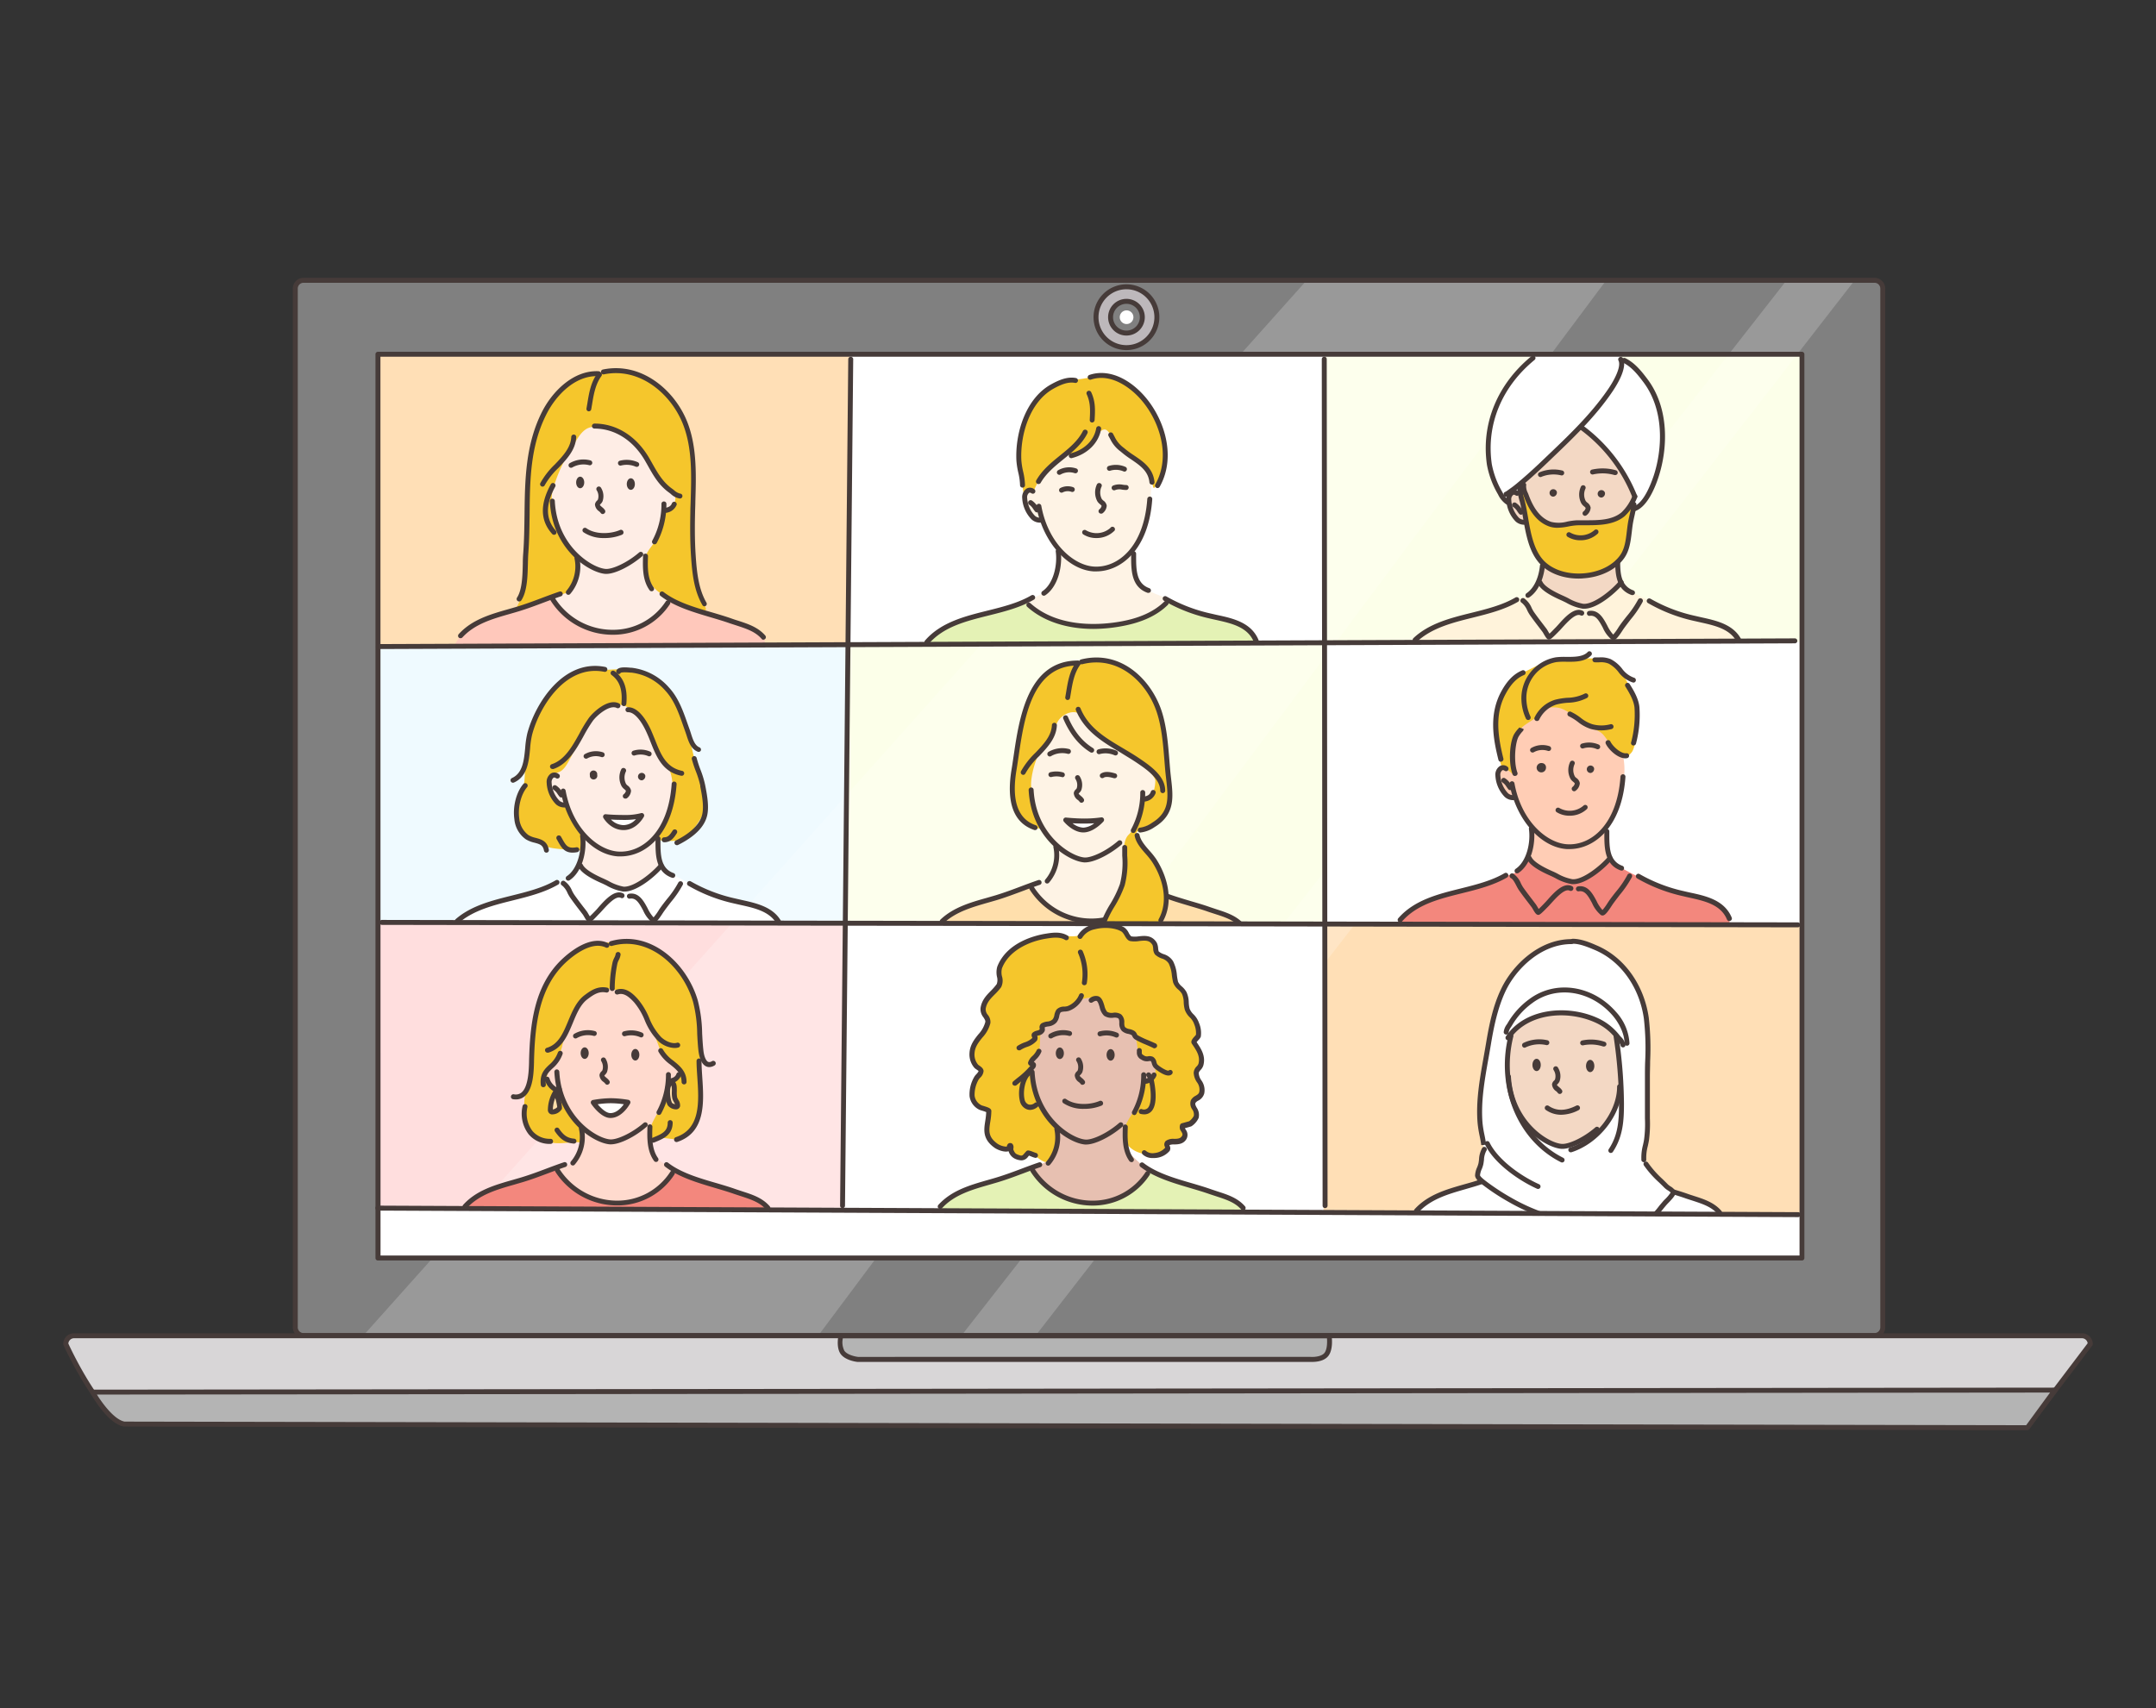 <svg id="layer" xmlns="http://www.w3.org/2000/svg" viewBox="0 0 631 500"><rect x="0" y="0" width="631" height="500" fill="#333333" stroke="none"/><defs><style>.cls-1{fill:gray}.cls-1,.cls-10,.cls-11,.cls-13,.cls-15,.cls-17,.cls-18,.cls-21,.cls-23,.cls-24,.cls-3,.cls-7{fill-rule:evenodd}.cls-3{fill:#fff}.cls-7{fill:#fcffe9}.cls-10{fill:#feede5}.cls-11{fill:#f5c62c}.cls-13{fill:#fef3e5}.cls-15{fill:#f3d8c4}.cls-17{fill:#ffdfac}.cls-18{fill:#f3877d}.cls-21{fill:#e4f2b5}.cls-22,.cls-23{fill:#463b39}.cls-24{fill:#b4b4b4}</style></defs><g id="Ñëîé_3" data-name="Ñëîé 3"><path class="cls-1" d="M88.84 82.05h459.77a2.42 2.42 0 012.39 2.42v304.09a2.42 2.42 0 01-2.42 2.42H88.84a2.42 2.42 0 01-2.42-2.42V84.47a2.42 2.42 0 012.42-2.42z"/><path d="M21.64 391h587.72a2.41 2.41 0 012.41 2.41l-18.48 24.36-557.49-1.03c-7.78-4.06-16.57-23.29-16.57-23.29a2.41 2.41 0 012.41-2.45z" fill="#d8d6d7" fill-rule="evenodd"/><path class="cls-3" d="M110.6 103.93h416.76v264.53H110.6z"/><path d="M320.79 92.86a8.9 8.9 0 118.9 8.91 8.9 8.9 0 01-8.9-8.91z" fill="#bdb8bb" fill-rule="evenodd"/><path d="M110.6 103.93h138v84.78h-138zm276.76 166.65h140v84.79h-140z" fill="#ffdfb6" fill-rule="evenodd"/><path d="M110.6 188.74h137.69v80.8H110.6z" fill="#effaff" fill-rule="evenodd"/><path class="cls-7" d="M247.88 188.4h139.74v82H247.88z"/><path d="M110.5 270.55h136.58v83H110.5z" fill="#ffdede" fill-rule="evenodd"/><path class="cls-7" d="M387.6 103.52h139.65v84.42H387.6z"/><path d="M106.1 391.24L382.33 82.17H470L239.61 390.81zm175.33-.31L522.76 82.22l20-.1-239.71 308.93z" style="isolation:isolate" opacity=".2" fill="#fff" fill-rule="evenodd"/></g><g id="Ñëîé_2" data-name="Ñëîé 2"><path class="cls-10" d="M158.22 144.45c0-11.73 10-22.56 21.34-22.28 6.13.16 18.91 11.77 18.91 23.5 0 6.75 2.57 23.35-2.67 32.51-3.87 6.74-15.35 7.45-18 7.45s-16.54-.16-16.51-7.67c.08-11.09-3.07-26.58-3.07-33.51z"/><path class="cls-11" d="M151.33 177.6a17.57 17.57 0 001.82-5.72c.45-2.71.6-10.4.84-13.36s.15-12.37.45-16.26.54-10.79 2-14.74 3.2-9.76 7.39-13.21 7.84-4.63 10.1-4.92 4.39-1.14 7-.94 8.09 1.28 10.75 3.74 5.62 4.88 7.29 8.58 3.89 7.39 3.89 12 .1 15.77 0 18.43-.19 14.39.5 17 1.72 7.4 2.81 9.07 0 2.12-2 1.38-6.95-2.86-9.81-4.38a10 10 0 01-5.36-7.07c-.55-3.06-.53-3.71.45-5.46s1.9-2.3 2.68-4.34a41.06 41.06 0 001.95-6.68c.19-1.46 1.6-1 2.63-2.39s1.41-2.92.24-3.9-3.51-2.77-4.38-4.63a46.43 46.43 0 00-5.46-8.48c-1.76-1.85-5.36-4.63-8-5.51s-5.75-1.41-7.65-.14-2.82 3.51-4.34 5.7a49.81 49.81 0 00-4.43 9.21c-.93 2.59-1.51 4.34-1.07 7.17s.78 6.19 2.19 8.43a34.76 34.76 0 004.14 5.85c1.37 1.31 1.56 1.85 1.27 4.24s-1.27 6.72-2.92 7.16-9.33 3-11.16 3.68-4.45 1.62-3.81.49z"/><path class="cls-10" d="M160 223.12c-.16-11.73 10-22.56 21.35-22.28 6.13.16 18.91 11.77 18.91 23.5 0 2.81-2.37 9.17-4.6 14.4-1 2.41-2.27 3.79-2.8 5.89-1.08 4.3.2 6.51.43 9.39.61 7.75-11.06 10.28-13.66 10.28s-14.06-4.3-10.33-10.78c4.75-8.32-9.08-15.09-9.3-30.4z"/><path d="M158.79 311.55c0-11.72 10.27-23 21.59-22.76 6.13.16 18.91 11.77 18.91 23.5 0 4.28-9.1 14.7-9 19.84 0 1.72-.43 5.54 1.14 6.56 6.59 4.28 6.31 4.21 5.22 6.11-3.87 6.74-15.35 7.46-18 7.46s-16.88-2.1-16.85-9.61c0-1.94 4-.12 6.4-2.84 2.22-2.49 3.35-7.62 2-9.15-3.6-4.15-11.41-14.49-11.41-19.11z" fill="#ffdace" fill-rule="evenodd"/><path class="cls-13" d="M298.78 228.49c0-11.73 10-22.56 21.35-22.27 6.12.15 18.91 11.76 18.91 23.49 0 3.68-6.27 7.28-6.42 14-.13 5.63 6.13 14.34 3.74 18.51-3.87 6.75-15.35 7.46-17.95 7.46s-18-1.9-18-9.41c0-2.48 4.58-.59 6.58-3.13 2.14-2.73 3.12-8.12 2-9.46-4.32-5.07-10.21-15.46-10.21-19.19z"/><path d="M298.62 312.21c0-11.73 10-22.56 21.34-22.28 6.13.16 18.91 11.77 18.91 23.5 0 4.32-12.92 18.91-8.72 23.66 4.9 5.53 7.94 5.55 6 8.85-3.86 6.74-15.35 7.46-17.95 7.46s-17.2-.83-17.2-8.34c0-1.77-.2-2.5 6.17-5.4 6.57-2.99-8.55-21.66-8.55-27.45z" fill="#e7c0b1" fill-rule="evenodd"/><path class="cls-13" d="M299.93 144.72c0-11.73 10.55-25.84 21.87-25.55 6.13.16 15.62 12.39 15.13 24.11s-2.94 10.54-4.68 18c-.8 3.43-.34 8.32 1.94 10.28 3.55 3 8 2.84 7 4.57-3.87 6.75-20.75 8.48-23.35 8.51-5.33 0-19.24-6.85-16.87-8.64s5.38-2 7.2-5.2c1.15-2 2-8.7 1.21-10.46-1.17-2.43-3.35-5.41-4.13-7.26-.37-.88-1.65-.61-2.36-1.21-2.6-2.23-2.96-4.73-2.96-7.15z"/><path class="cls-15" d="M441.15 141c0-11.73 9.41-22 20.73-21.77 6.13.16 18.91 11.77 18.91 23.5 0 1.71-2.52 5.07-3.5 9.15-.89 3.73-4.35 13-3.44 16.87 1 4.17 5.18 4.19 3.15 7.72-3.87 6.75-14.24 6.22-16.84 6.22s-14.51 2.52-14.48-5c0-3.21 4.31-4.69 5.41-9.4s-3-15.1-5.21-15.1c-4.4-.02-4.73-9.19-4.73-12.19z"/><path d="M438.32 226.66c0-1.23.4-2 2.06-2 1.82 0 .64-8.28 1.26-9.79a18.39 18.39 0 0118-11.44c6.13.15 17.44 12.29 15.59 24.59-.35 2.4-2.87 10.86-4.45 13.43s-.09 8.5 1.77 11.14c2.39 3.42 5.21 3.54 3.32 6.84-3.87 6.75-15.35 7.46-17.95 7.46s-16.55-.17-16.52-7.68c0-2.69 3.28-3.63 5.18-6.54 1.26-1.94 1.24-5.82 1.7-7.76s-2.27-6.09-2.64-6.8c-1.25-2.46-1.24-4.26-2.29-4.53a6.84 6.84 0 01-5.03-6.92z" fill="#ffcdb5" fill-rule="evenodd"/><path class="cls-11" d="M169.68 334.46c-1.93-.52-6.32 1-9.75-.39s-5.16-1.87-5.81-4.71S153 322 154 319.8a25 25 0 001.74-9.43c-.06-3.36.39-11.43 1.17-13.88s3.23-9.62 6.13-12.85 8.59-7.3 11.24-7.56 5.68-.13 8.39-.39 8.14.84 10.14 2.65 6.78 5.3 8.27 8.65 3.49 8.14 3.62 11.24.12 6.78.25 9.11-.38 4.58-.19 6.46.65 7 .06 10.26-2.32 7.56-4.64 8.85-5 0-7 .26-3 .52-3-1.68S192 326.84 194 323c1.11-2.11.9-5.17 1.68-5.81s2.26-1 2.91-2.2.06-2.13-1.3-3.55-3.42-2.07-4.32-4.71a79.23 79.23 0 00-3.55-8.46c-.85-1.55-3.62-6.66-5.82-7.49s-5.36-1.75-7.55-1.1-5.69 2.65-6.91 5.23-3.62 7.23-4.46 10.65a14.44 14.44 0 01-3.23 6.72c-1.48 1.81-1.87 3.87-.84 4.91a18 18 0 013.88 4.2c1.61 2.51 3.23 5.87 4.65 7.1s2.48 6.51.54 5.97zm273.63-107.87c.57 1.56-1.53-1.26-3-1.74s-1.05-1.95-1.58-4.27-1.63-5.59-1.21-8.85.79-6.38 2.53-9.13 2.32-4.16 5-5.37 5.11-2.69 8-3.59 5.85-.26 7.91-.69a27.62 27.62 0 017.8.11 7.58 7.58 0 015.07 2.74 28.9 28.9 0 013.63 6.54c1.06 2.48 2.22 6.75 1.8 9.44s-.53 7-1.74 8.49-2.38 1.84-4.06.37-2.59-3.64-4.22-5.54-4.69-1.63-6.43-3.53-4.8-4.06-6.75-4.38-4.8 0-5.38 1.48-3.22 2.58-4.8 3.9a8.64 8.64 0 00-3.06 5.06c-.25 1.85-.25 6.96.49 8.96zm-142.9-82.42c-1.3 1.71-.78-1.73-1.55-4.75a19.79 19.79 0 01-.72-7.1 31.88 31.88 0 011.87-9 26.09 26.09 0 014.73-7.7c1.7-1.76 5.33-4.23 7.31-4.34a37.29 37.29 0 007.37-.88 12.78 12.78 0 016.49.11 13.88 13.88 0 016 3.24c2 2 4.67 4.4 6.05 7.43a38.23 38.23 0 013 9.12c.28 2.26.39 6.66-.6 8.58a22.06 22.06 0 01-2.31 3.69c-.66.88-.55-.55-1.21-2.37s-1.21-3.52-2.75-4.73-4.56-2.58-6.1-4.23-2.2-3.36-3.8-5.06-3.73 1.89-5 3.7-4 2.43-6.58 3.32-4.91 3.22-6.29 4.59a18.21 18.21 0 00-3.47 5.22c-.14.99-1.39-.23-2.44 1.16zM170.31 249c-1.11-.22-8.47-.22-10.61-1.27s-4.53-1.27-5.85-2.85-3.35-4.08-2.89-7.12a36.12 36.12 0 012.11-7c.71-2.15.4-5.41.74-7.44s.27-5.84 1.27-8.74 1.12-6.05 4.64-9.78 6.21-6.38 8.74-7.62 6.13-1.2 8.32-1.12 3.27-.29 6.75 0a19.94 19.94 0 0110.15 4.31c2.65 2.24 6.46 9.9 7.12 12s1.7 6.79 2.57 10.36 3.4 10.85 3.23 13.17-4.22 8.32-6.38 9.52-7.49.83-7.58.17 0-1.25 1.21-3.52a28.62 28.62 0 002.89-9c.42-3.23-.16-7.17-1.32-8.37a25.36 25.36 0 01-4.31-7.24c-.91-2.61-3.15-7.46-4.68-8.66s-4.18-3.15-7.2-2.36-6.67 4.8-8.21 7.45-3.89 8.12-5.38 10.28-2.36 1.78-3.35 2.36a2.88 2.88 0 00-1.54 3.64c.58 2.11 1.41 4.22 2.57 4.68s2.24-.5 3 1.28 2.49 5.76 3.32 6.75a3.73 3.73 0 011 2.86c-.03 1.12.77 3.46-.33 3.26zM446 142.18a15.57 15.57 0 001.47 5c1.12 1.88 2.34 4.7 4.57 5.49s4 1.31 5.58.79a21.38 21.38 0 016.27-.73c1.87.07 5 .46 6.86-.26s3.42-.89 4.89-2.72 2.79-3.06 2.33-1.32-.65 5.29-1.24 8.7-.82 5.32-2.73 6.93-5.45 3.81-7.25 3.94a57.33 57.33 0 01-7.16.36 18.86 18.86 0 01-7.22-2.76c-1.42-1.15-3.19-3.05-3.65-5s-1.31-5.16-1.7-7.39-1.29-5.29-1.75-7.55a4.22 4.22 0 01.73-3.48zM306.78 340c-1.47 1-4-2.4-5.92-2.72-.55-.09-1.43 1.73-2.44 1.6s-1.53-1.08-2.17-1.91c-.25-.32-.31-1-.69-1.18s-1.13.23-1.68.19a5.66 5.66 0 01-5.11-3.56 7.22 7.22 0 01.19-3.15 8 8 0 000-3.64c-.53-1.87-4-2.08-4.43-4.17-.58-3.22 2.21-6.19 2.44-7.93.15-1.15-3.16-1.36-2.51-5.67.59-3.93 3.77-5.1 4.38-7.73.51-2.2-1.56-3.77-1.1-6 .43-2 3.09-3.44 4-5.11 1.05-1.88.49-4.5 1-6.34s2.75-3.69 4.56-5.1a19.65 19.65 0 0111.64-3.8c2.28-.08 4 .56 6.23.22 1.39-.21 2.5-1.74 3.78-2.27 2.89-1.19 6.22-.86 9.22 0 .87.25 1.9 1.87 2.42 2.64.26.39 1.11.5 1.83.36 1.48-.29 2.88-.72 4.31.23 1.67 1.11 1.15 2.95 2.18 4.37s2.87.6 3.89 2.23c.7 1.13.7 3.8 1 5.06.51 1.86 2.5 2.83 2.93 4.55.31 1.26.28 3.07.66 4.34.62 2.07 2.47 2.6 3.14 4.82a5.21 5.21 0 01.25 2.5c-.26.91-1.89 1.32-1.56 2.49.15.53.73.68 1 1.12a9.17 9.17 0 011.43 3.93c.17 1.46-1.89 2.46-1.55 4.11.39 2 2.41 3.6 1.43 5.8-.45 1-1.9.94-2.43 1.93s.51 1.83.87 2.81a3.65 3.65 0 01-.19 2.86c-.84 1.69-3.37.71-4.05 2.06s2.1 2.35.31 3.74c-.95.74-2.35-.19-3.36.31-1.47.74-.6 2.71-2.37 3.37-5 1.89-12.72-.6-11.1-7.11.54-2.13 2.33-4.27 3.31-6.23s1-4.53 2-6.41c.88-1.64 4-2.08 3.63-4.38-.18-1.17-.48-2.8-1.14-3.2-1-.61-2.52.28-3.35-.72s-.72-4.11-1.29-5.32c-1-2-2.33-1.41-3.92-2.92-.74-.71-.16-2.7-.92-3.46s-2.67 0-4-.66c-1.52-.76-1.31-4.11-2.48-4.68s-3.86 0-5.1.4c-.8.23-1.29 1.3-1.89 1.81-1.45 1.18-3.07.29-4.37 1.59-.83.83-.73 1.77-1.25 2.91s-3 .19-3.55 1.47c-.8 1.91-.18 5.8-.94 7.33-.63 1.25-1.9 1.76-2.08 3.1a18.15 18.15 0 00.08 4.41 45.23 45.23 0 003.19 9.66c1 2.06 3.19 3.22 3.88 5.33 1.18 3.21.63 7.72-2.24 9.72z"/><path class="cls-3" d="M173.63 322.74a31 31 0 015.11-.52 32.52 32.52 0 015 .47s-2 3.87-5.12 3.87c-2.41 0-4.99-3.82-4.99-3.82z"/><path class="cls-17" d="M162.52 319.77a10.39 10.39 0 00-1.45 5.09c0 1.35 2.39.27 2.69-.48.24-.56-.97-5.04-1.24-4.61zm33.91-2.69c-1.57.35-1.11 4.66-.38 6.13.23.46 2.12 1.31 2.27.48s-.63-1.57-.82-2.2c-.44-1.49.4-4.74-1.07-4.41z"/><path class="cls-3" d="M311.91 240.05s2.74.3 5.49.3a36.13 36.13 0 005-.35s-2.58 3-5.34 3-5.15-2.95-5.15-2.95zm-134.69-1s2 .22 5.45.22a17.68 17.68 0 005.14-.57s-1.83 3.54-5.29 3.54-5.3-3.19-5.3-3.19zM133.54 270a17.47 17.47 0 013.63-2.52 42.23 42.23 0 018.18-3.36c3.31-1 10.38-2.43 13.09-3.58s6.71-2.48 8.22-3.72a9.54 9.54 0 002.53-2.89c.6-1 .78-.23 1.79.59a42.34 42.34 0 006.48 3.86c1.65.69 3.58 2.07 5.33 1.88a8.76 8.76 0 005.14-2c2.07-1.56 3.22-3 4.37-3.76s1.24-.55 2.25.09 4.91 2.85 7.58 4.13a90.65 90.65 0 0012.17 4.78c3.22.83 7.26 1.61 9.37 2.8a15.08 15.08 0 014 3.95z"/><path class="cls-18" d="M408.9 270.27a7.73 7.73 0 012.5-2.6 32.24 32.24 0 017.93-4.62c2.93-1.08 8.25-2.23 11.4-3.15s8.47-2.77 10.53-3.58 2.39-.49 3.8-2.23 2.12-3.09 3.15-2.06 5.76 3.58 8.26 4.61 3.85 2.39 6 1.25a65.07 65.07 0 006.74-4.72c1.41-1 1.9-1 3.63-.11a71.12 71.12 0 007.55 4c3.69 1.58 11.3 4.51 13.41 5s4.62.6 7.06 1.9a11.83 11.83 0 014.83 4.24 5.41 5.41 0 01.49 2.55z"/><path class="cls-3" d="M441.1 146.91a14.22 14.22 0 01-3.81-5.85c-1-3-2.57-9.87-1.71-13.32s1.53-8.59 3.49-11.47a77.89 77.89 0 016.84-8.87c1.78-1.79 3.92-3.57 3.92-3.57l24.05-.1s0 1 2 2.21a21.59 21.59 0 016.7 6.84c1.56 2.85 3.38 7.55 3.66 10.47s.79 7.91 0 10.87-2.28 9-3.81 10.93-2.25 3.1-3.24 3.5-1.43-.22-1.32-1.18 1.1-1 .39-2.49-3.67-7.59-5.59-9.91-6.7-7.3-8.2-8.62-.82-2.46-3-.43-8.55 8.41-10.68 10.41-6.1 4.66-6.06 5.91.5 2.64-.53 2.14-1.64-.36-2.18.5.04 2.92-.92 2.03z"/><path d="M413.76 187.69s5.69-4.39 8.62-5.47 8.25-2.23 11.4-3.15 8.47-2.77 10.53-3.58 2.39-.49 3.81-2.23 2.11-3.09 3.15-2.06 5.75 3.58 8.25 4.61 3.85 2.39 6 1.25a64.85 64.85 0 006.73-4.72c1.41-1 1.9-1 3.64-.11a69.73 69.73 0 007.54 4c3.7 1.58 11.3 4.51 13.42 5s4.61.6 7.05 1.9a17 17 0 014.62 4.23z" fill="#fff3db" fill-rule="evenodd"/><path d="M133.07 188.79s1.62-3 3.06-4 6.82-4.25 8.74-4.61a106.84 106.84 0 0011.38-3.29c2.64-1 4.73-2.94 5.51-1.8s4.67 5.75 6.53 6.65 6.47 3 8.56 3.23 7.55.24 9.71-1a29.75 29.75 0 006.46-4.56c1.62-1.73 2.88-4.19 3.72-3.59a55.2 55.2 0 0010.18 3.65c3.05.66 9.52 3.18 11.86 4a8.19 8.19 0 014.61 3.11 3.06 3.06 0 01.36 2.46z" fill="#ffc8bb" fill-rule="evenodd"/><path class="cls-18" d="M135.84 353.79s-.15-1 1.28-1.92 6.83-4.25 8.75-4.61a109.94 109.94 0 0011.38-3.26c2.63-1 4.73-2.94 5.51-1.8s4.67 5.75 6.53 6.65 6.47 3 8.56 3.23 7.55.24 9.7-1a29.78 29.78 0 006.47-4.55c1.62-1.74 2.88-4.19 3.72-3.59a54.93 54.93 0 0010.18 3.65c3.05.66 9.52 3.18 11.85 3.95a16.34 16.34 0 015 3.4z"/><path class="cls-21" d="M274.82 354.26a3.36 3.36 0 011.51-2.44c1.43-1 6.82-4.25 8.74-4.61a109.24 109.24 0 0011.38-3.29c2.64-1 4.73-2.94 5.51-1.8s4.67 5.75 6.53 6.65 6.47 3 8.56 3.23 7.55.24 9.71-1a29.37 29.37 0 006.46-4.55c1.62-1.74 2.88-4.19 3.72-3.59a55.2 55.2 0 0010.18 3.65c3.05.66 9.52 3.17 11.86 3.95s5.46 4.28 5.46 4.28z"/><path class="cls-17" d="M275.68 270.08s2.72-3.45 9-5.31c1.87-.56 8.75-2.27 11.38-3.29s4.73-2.94 5.51-1.8 4.67 5.75 6.53 6.65 6.47 3 8.56 3.23 7.55.24 9.71-1a29.37 29.37 0 006.46-4.55c1.62-1.73 2.88-4.19 3.72-3.59a55.2 55.2 0 0010.18 3.65c3.05.66 9.52 3.18 11.86 4a10.33 10.33 0 013.82 2.31z"/><path class="cls-11" d="M304.83 242.55a7.18 7.18 0 01-5.11-2.05 10.07 10.07 0 01-3.12-6.1 20.56 20.56 0 01-.1-7.66c.5-3.06 1-7.23 1.64-10.42s1.12-6.61 2.36-9.69 2.06-6 4.8-8.39a16.74 16.74 0 017.85-4.13c2.19-.32 4.14-1 6.62-1s5.68.19 8 1.4a30.79 30.79 0 017.12 5.93 21.13 21.13 0 014.36 8 69.75 69.75 0 012.29 11.2c.21 3.31.12 6.7.5 9.1s.57 5.92.15 7.07-2 4.26-3.5 4.83a24.47 24.47 0 00-4.62 2c-1 .73-2.25.8-1 2.64s2.87 3.95 4.15 5.78a21 21 0 013.15 6.89c.55 2.44 1.15 6 .71 7.5s-1.91 4.83-1.91 4.83l-16.32-.29s1.59-3.27 2.6-4.95 2.85-4.45 3.05-6.74.82-5.26.55-7.56-.1-4.86 1.14-6.25a10.37 10.37 0 002.86-4.92c.62-2.39.93-4.16 1.35-5.26s1.32 0 2.38-1.13 1.35-3.56 1.35-4.62-2.1-3.24-3.14-4.09-6.13-4.44-7.82-5.54a74.89 74.89 0 01-7.23-5.34c-1.23-1.2-1.58-1-3.19-3.72s-6.16-1.1-7.44 1.88a29.6 29.6 0 01-4.47 7.84c-1.74 1.93-3.25 7.84-3.06 10.53s.34 5.66 1.2 7.74 2.78 4.74 1.85 4.69z"/><path class="cls-3" d="M414.09 354.87s3.6-3.44 6.65-4.66 9.53-3.27 11.4-3.78 2.08-.17 4.75 1.32 4.58 3.48 6.93 4.6 5.48 2.56 5.48 2.56zm70.4.56s3.88-4.49 4.89-5.54 3.79 0 5.71.65 6.11 2.45 7.16 3.36.39 1.62.39 1.62z"/><path class="cls-21" d="M271.17 188.54a7.91 7.91 0 012.8-3 23.57 23.57 0 017.25-3.92c3-.89 6.9-1.55 10-2.62s7-2 8.26-2.61.84.06 2.14 1.31a22 22 0 007.91 4.16c2.5.47 8.62 1.84 11.18 1.66s9.1-.95 11.83-1.9a30.88 30.88 0 007.67-4c1.13-1 1.25-1.91 2.44-1.37s7 3.15 9.16 3.63 6.42 1.6 8.38 2a10.37 10.37 0 015.18 2.79 22.48 22.48 0 012.13 3.33z"/><path class="cls-3" d="M432.54 343.74a16.72 16.72 0 00.9-3.65c.24-1.9.95-3.13.76-4.46s-.95-5.54-1.14-7.91a43.07 43.07 0 01.33-8.76c.43-2.75 1.47-10.1 2-12.47s1.28-8.15 2.18-10.66.81-4.41 3.27-7.86a44.42 44.42 0 016.87-8 23.94 23.94 0 016.57-3.51c2.17-.69 4.69-1.66 7.27-.92s7.4 2.47 9.17 3.78 6.25 5.33 7.62 8.48 3.27 7.68 3.61 10.61a103.13 103.13 0 01.29 12c-.11 2.87-.23 10.77.06 12.55a56.68 56.68 0 01-.12 9.34c-.23 1.49-2 5-1.09 6.42a36.24 36.24 0 003.5 5.27c1.15 1.21 3.15 3 4.18 3.9s.92 1.38-.28 2.75-3.84 4.58-3.84 4.58l-34.21-.4s-5.62-2.29-7.22-3.15a65.77 65.77 0 01-7-4.47c-1.22-1.03-3.96-2.52-3.68-3.46z"/><path class="cls-15" d="M441.1 308.38c.34-4.1 1.19-6.14 3.58-7.87 3.5-2.51 9.35-4.07 16.06-3.9a16.42 16.42 0 0110.35 4.55c2 2 2.35 4 2.94 8.78.82 6.71.83 14.17-4.74 20.18-5.28 5.71-9.51 5.43-12.11 5.43S447 332 444.08 325.14c-3.27-7.82-3.55-9.85-2.98-16.76z"/></g><g id="Ñëîé_1" data-name="Ñëîé 1"><path class="cls-22" d="M459.34 248.56h-.78c-7.65-.48-14.85-8.66-16.75-19a.72.72 0 01.58-.84.74.74 0 01.85.58c2 11.1 9.46 17.48 15.41 17.85 6.86.44 14.64-5.59 15.62-19.82a.75.75 0 01.78-.67.72.72 0 01.67.77c-1.01 14.63-9.05 21.13-16.38 21.13zm8.27-29.22a.92.92 0 01-.28-.05 5.6 5.6 0 00-4-.19.73.73 0 01-.42-1.39 7.09 7.09 0 014.95.24.73.73 0 01.39 1 .74.74 0 01-.64.39zm-19.07.96a.74.74 0 01-.6-.31.72.72 0 01.18-1 6.55 6.55 0 015.37-.55.73.73 0 01.44.93.72.72 0 01-.92.44 5.15 5.15 0 00-4.06.37.71.71 0 01-.41.12z"/><path class="cls-22" d="M460.71 231.64a.73.73 0 01-.44-1.3 1.68 1.68 0 00.63-1 2.76 2.76 0 00-.49-.5 3.15 3.15 0 01-.79-.88 5.48 5.48 0 01-.11-4.85.72.72 0 111.32.59 4.07 4.07 0 00.09 3.6 2.1 2.1 0 00.45.45 2.31 2.31 0 011 1.5 2.94 2.94 0 01-1.19 2.2.69.69 0 01-.47.19z"/><path class="cls-23" d="M452.47 224.66a1.22 1.22 0 00-1.14-1.27 1.37 1.37 0 101.14 1.27z"/><path class="cls-22" d="M443.36 227.16a.73.73 0 01-.68-.48c-1.34-3.71-.78-10 .62-12a8.27 8.27 0 011.23-1.53 1.24 1.24 0 01.06-.18l.71.19.66.3a1.37 1.37 0 01-.43.73 9.18 9.18 0 00-1 1.33c-1 1.46-1.65 7.27-.44 10.62a.71.71 0 01-.68 1zm-.56 7.08a3.67 3.67 0 01-2.39-.93 9.66 9.66 0 01-2.75-6.26 3 3 0 011.3-2.79 2 2 0 012.23.19.73.73 0 01.19 1 .71.71 0 01-1 .19c-.43-.29-.64-.17-.71-.13a1.63 1.63 0 00-.56 1.46 8.22 8.22 0 002.23 5.22 2.14 2.14 0 001.7.57.72.72 0 01.8.64.73.73 0 01-.63.81z"/><path class="cls-22" d="M442 231.31a.71.71 0 01-.56-.27c-.2-.25-.37-.49-.53-.72a4 4 0 00-1.2-1.27.73.73 0 01-.22-1 .72.72 0 011-.22 5.45 5.45 0 011.61 1.66c.14.2.29.42.47.64a.73.73 0 01-.11 1 .72.72 0 01-.46.18zm26.58-17.5a11.58 11.58 0 01-3-.41 11.84 11.84 0 01-3.82-2.1 15.13 15.13 0 00-2.53-1.58.73.73 0 11.59-1.33 15.94 15.94 0 012.79 1.73A10.62 10.62 0 00466 212a10 10 0 005.38 0 .73.73 0 01.36 1.41 12.45 12.45 0 01-3.16.4zm7.17 8.19c-2.45 0-5.06-2.74-5.77-4.25a.73.73 0 01.35-1 .72.72 0 011 .35c.61 1.28 3 3.61 4.66 3.41a.71.71 0 01.8.63.72.72 0 01-.63.81zm-25.95-10.93a.87.87 0 01-.31-.07.73.73 0 01-.35-1 9.87 9.87 0 015.93-5.14 19.7 19.7 0 013.7-.59 11.65 11.65 0 005-1.21.72.72 0 11.7 1.26 12.82 12.82 0 01-5.53 1.4 18.31 18.31 0 00-3.43.53 8.46 8.46 0 00-5 4.37.74.74 0 01-.71.45z"/><path class="cls-22" d="M447.25 210.78a.73.73 0 01-.65-.41 14.07 14.07 0 01-1.31-5.23 12.15 12.15 0 0110.06-12.72 20.37 20.37 0 013.09-.12c2.34 0 4.76 0 6.14-1.33a.72.72 0 111 1c-1.8 1.8-4.65 1.78-7.18 1.75a20 20 0 00-2.87.1 10.65 10.65 0 00-8.79 11.18 12.8 12.8 0 001.16 4.71.72.72 0 01-.32 1 .8.8 0 01-.33.07zm30.83-10.98h-.18a8.57 8.57 0 01-4.25-3.1 9.12 9.12 0 00-2.81-2.42 6 6 0 00-2.7-.4 13.38 13.38 0 01-1.41 0 .72.72 0 11.11-1.44h1.28a7.45 7.45 0 013.32.53 10.2 10.2 0 013.29 2.77 7.33 7.33 0 003.52 2.66.73.73 0 01-.17 1.43zm0 18.43h-.16a.72.72 0 01-.55-.86 31.55 31.55 0 001-10.24c-.2-2-1.45-4.23-2.65-6.12a.72.72 0 011.22-.78c1.29 2 2.65 4.43 2.87 6.76a32.75 32.75 0 01-1 10.69.72.72 0 01-.73.55z"/><path class="cls-22" d="M439.25 223a.72.72 0 01-.7-.55c-1.55-6.19-2.87-13.37.91-20.18 1.73-3.12 3.63-5 6-6a.73.73 0 11.55 1.35c-2 .82-3.68 2.5-5.24 5.31-3.17 5.71-2.6 11.78-.77 19.13a.73.73 0 01-.53.88z"/><path class="cls-23" d="M466.54 224.86a1.09 1.09 0 10-.94 1.42 1.22 1.22 0 00.94-1.42z"/><path class="cls-22" d="M177.47 168h-.29c-4.47-.31-15.5-6.84-16.25-21.18a.73.73 0 111.45-.07c.69 13.24 10.94 19.53 14.9 19.8 1.85.14 6.14-1.69 9.8-4.84a.73.73 0 011 .08.72.72 0 01-.07 1c-3.48 2.98-7.94 5.21-10.54 5.21zm14.08-8.67a.72.72 0 01-.63-1.08 22.35 22.35 0 002.67-10.74.69.69 0 01.74-.71.71.71 0 01.71.73 23.75 23.75 0 01-2.86 11.47.71.71 0 01-.63.33z"/><path class="cls-22" d="M194.52 150.16a.72.72 0 01-.09-1.44c1.28-.17 1.95-.59 2.24-1.42a.73.73 0 011.37.48 3.84 3.84 0 01-3.43 2.37zm-18.1.33a.74.74 0 01-.63-.36 3.07 3.07 0 00-.48-.47 2.61 2.61 0 01-1.18-2 1.82 1.82 0 01.61-1.1 2.62 2.62 0 00.25-.3 3.23 3.23 0 00-.35-2.73.72.72 0 01.25-1 .71.71 0 011 .25 4.62 4.62 0 01.45 4 2.57 2.57 0 01-.54.74 2.21 2.21 0 00-.23.28c0 .12.39.45.7.71a3.6 3.6 0 01.78.83.73.73 0 01-.25 1 .75.75 0 01-.38.15zm-14.28 6.07a.71.71 0 01-.53-.24c-3.5-3.89-3.63-8.65-.41-14.54a.71.71 0 011-.29.72.72 0 01.29 1c-2.89 5.29-2.82 9.51.21 12.88a.73.73 0 01-.05 1 .74.74 0 01-.51.19zm10.22-36.15h-.12a.72.72 0 01-.59-.84c.08-.45.15-.89.23-1.34.51-3.11 1-6.32 3-9a.73.73 0 011-.15.74.74 0 01.15 1c-1.77 2.38-2.28 5.42-2.76 8.36-.08.45-.15.9-.23 1.35a.73.73 0 01-.68.62zm4.42 37.1a10.48 10.48 0 01-6-1.69.72.72 0 11.84-1.18c2.62 1.86 7 1.73 9.79.53a.72.72 0 011 .37.73.73 0 01-.37 1 13.34 13.34 0 01-5.26.97zm-17.97-15.05a.92.92 0 01-.32-.07.72.72 0 01-.33-1 22.91 22.91 0 014.22-5.42c2.38-2.5 4.63-4.87 4.81-8a.73.73 0 111.45.09c-.22 3.68-2.75 6.35-5.21 8.93a21.69 21.69 0 00-4 5.05.71.71 0 01-.62.42z"/><path class="cls-23" d="M168.62 141.23c0-.93.53-1.69 1.18-1.69s1.19.76 1.19 1.69-.53 1.7-1.19 1.7-1.18-.76-1.18-1.7zm14.82.48c0-.94.53-1.7 1.19-1.7s1.18.76 1.18 1.7-.53 1.69-1.18 1.69-1.19-.76-1.19-1.69z"/><path class="cls-22" d="M166.34 174.13a.73.73 0 01-.53-1.23 10.94 10.94 0 002.34-9.35.74.74 0 01.54-.88.72.72 0 01.87.54 12.36 12.36 0 01-2.69 10.69.75.75 0 01-.53.23zm24.37-1.04a.72.72 0 01-.59-.31c-2.17-3-2-6.91-1.92-10a.69.69 0 01.75-.7.73.73 0 01.7.75c-.11 3-.23 6.49 1.65 9.13a.73.73 0 01-.17 1 .75.75 0 01-.42.13zm-55.96 13.73a.7.7 0 01-.49-.19.73.73 0 010-1c3.86-4.25 9.27-5.8 14.49-7.29.84-.24 1.66-.47 2.49-.72 2.48-.75 5-1.68 7.36-2.58 1.68-.63 3.41-1.28 5.14-1.86a.73.73 0 01.92.45.74.74 0 01-.46.92c-1.7.58-3.42 1.22-5.09 1.85-2.42.91-4.92 1.85-7.46 2.61-.82.25-1.66.49-2.5.73-5 1.43-10.23 2.92-13.82 6.87a.71.71 0 01-.58.21zm88.72.48a.71.71 0 01-.55-.26c-1.86-2.16-4.53-3-7.35-3.93-.66-.21-1.31-.42-2-.65-1.7-.6-3.55-1.15-5.51-1.73-5.3-1.57-10.78-3.19-14.75-6.29a.72.72 0 11.89-1.14c3.76 2.93 9.1 4.51 14.28 6 2 .59 3.84 1.14 5.58 1.75.63.23 1.27.44 1.92.64 2.88.93 5.87 1.9 8 4.37a.73.73 0 01-.55 1.2z"/><path class="cls-22" d="M179.26 185.82h-.1a21.48 21.48 0 01-17.95-9.92.73.73 0 111.22-.79 20 20 0 0016.73 9.26h.09a18.43 18.43 0 0015.64-8.37.73.73 0 011.21.8 19.87 19.87 0 01-16.84 9.02zm-27.34-9.75a.77.77 0 01-.4-.12.73.73 0 01-.2-1c1.52-2.31 1.61-6.55 1.69-9.95 0-1.1.05-2.11.12-3 .28-3.76.33-7.61.38-11.33.12-10.14.26-20.62 5.2-30.26 2.89-5.63 8.95-12.06 16.46-11.74a.73.73 0 01.7.75.76.76 0 01-.76.7c-6.84-.3-12.42 5.71-15.11 11-4.79 9.33-4.91 19.18-5 29.61-.05 3.74-.1 7.61-.39 11.42-.06.84-.08 1.82-.11 2.89-.08 3.59-.18 8.06-1.93 10.72a.73.73 0 01-.65.31zm54.28 1.43a.71.71 0 01-.62-.36c-2.49-4.29-3-9.33-3.35-14.54-.3-4.59-.25-9.19-.18-12.69 0-1 .06-2.12.09-3.2.23-7.43.46-15.12-2-21.86-3.25-9.06-12.55-17.48-23.39-15.26a.72.72 0 11-.29-1.42c11.63-2.39 21.59 6.56 25 16.19 2.51 7 2.28 14.82 2.05 22.39 0 1.08-.06 2.14-.08 3.19-.08 3.47-.13 8 .17 12.56.33 5 .83 9.89 3.15 13.91a.73.73 0 01-.26 1 .71.71 0 01-.29.09z"/><path class="cls-22" d="M199 145.94a4.82 4.82 0 01-2.69-1.36l-.47-.36c-3-2.14-4.61-5-6.31-8.05l-.66-1.15c-3.47-6.08-8.9-9.56-14.89-9.56a.73.73 0 010-1.46c6.53 0 12.41 3.76 16.15 10.3l.66 1.16c1.63 2.9 3.16 5.63 5.89 7.58.16.11.33.25.53.4a4.29 4.29 0 001.79 1.05.73.73 0 01.73.72.73.73 0 01-.73.73zm-31.87-9a.75.75 0 01-.63-.35.74.74 0 01.25-1 7.91 7.91 0 016.1-.8.74.74 0 01.46.92.73.73 0 01-.92.46 6.5 6.5 0 00-4.89.67.74.74 0 01-.37.1z"/><path class="cls-22" d="M186.35 136.63a.65.65 0 01-.27 0 6.58 6.58 0 00-4.38-.33.73.73 0 01-.35-1.41 8 8 0 015.27.4.72.72 0 01-.27 1.39zM317.6 252.46h-.29c-4.47-.3-15.5-6.83-16.25-21.17a.73.73 0 01.69-.76.71.71 0 01.76.68c.69 13.25 10.94 19.53 14.9 19.81 1.88.13 6.14-1.69 9.8-4.84a.73.73 0 111 1.1c-3.56 3-8.01 5.18-10.61 5.18zm14.08-8.61a.72.72 0 01-.63-1.08 22.5 22.5 0 002.68-10.77.7.7 0 01.73-.72.73.73 0 01.71.74 23.88 23.88 0 01-2.85 11.43.73.73 0 01-.64.4z"/><path class="cls-22" d="M334.65 234.68a.73.73 0 01-.09-1.45c1.28-.16 1.95-.58 2.24-1.41a.73.73 0 111.37.48 3.84 3.84 0 01-3.43 2.37zm-18.1.32a.73.73 0 01-.63-.35 2.38 2.38 0 00-.48-.47 2.62 2.62 0 01-1.18-2 1.77 1.77 0 01.61-1.09c.08-.1.22-.24.25-.3a3.23 3.23 0 00-.35-2.73.73.73 0 111.25-.75 4.67 4.67 0 01.44 4 2.55 2.55 0 01-.53.74 2.33 2.33 0 00-.24.27c0 .12.39.45.7.72a3.6 3.6 0 01.78.83.72.72 0 01-.25 1 .74.74 0 01-.37.13zm-4.06-30.08h-.12a.72.72 0 01-.59-.84c.08-.44.15-.89.23-1.33.51-3.11 1-6.32 3-9a.73.73 0 011-.15.72.72 0 01.15 1c-1.77 2.39-2.28 5.43-2.76 8.36-.08.45-.15.91-.23 1.35a.72.72 0 01-.68.61zm-13.01 21.92a.71.71 0 01-.31-.08.72.72 0 01-.34-1 22.85 22.85 0 014.23-5.41c2.37-2.5 4.62-4.86 4.8-8a.73.73 0 111.45.09c-.21 3.68-2.75 6.35-5.2 8.93a21.42 21.42 0 00-4 5.05.74.74 0 01-.63.42zm6.99 31.8a.69.69 0 01-.5-.2.72.72 0 010-1 11 11 0 002.34-9.36.72.72 0 01.54-.87.71.71 0 01.87.53 12.35 12.35 0 01-2.72 10.67.7.7 0 01-.53.23zm-30.71 11.79a.72.72 0 01-.49-1.25c3.77-3.56 8.75-5 13.57-6.35l2.48-.72c2.48-.75 5-1.68 7.36-2.58 1.68-.63 3.41-1.28 5.14-1.87a.73.73 0 11.46 1.38c-1.7.58-3.42 1.22-5.09 1.85-2.42.9-4.92 1.84-7.46 2.61l-2.5.72c-4.64 1.33-9.45 2.7-13 6a.69.69 0 01-.47.21zm87.08.57a.77.77 0 01-.49-.19c-1.8-1.66-4.27-2.45-6.65-3.22-.66-.21-1.31-.42-2-.65-1.7-.61-3.55-1.15-5.51-1.73-2.23-.66-4.53-1.34-6.75-2.15a.73.73 0 01-.43-.93.72.72 0 01.93-.43c2.17.79 4.46 1.46 6.66 2.12 2 .58 3.85 1.13 5.59 1.75l1.92.64c2.53.82 5.14 1.66 7.18 3.53a.72.72 0 01-.49 1.26z"/><path class="cls-22" d="M319.35 270.34a21.51 21.51 0 01-18-9.94.73.73 0 01.21-1 .74.74 0 011 .21 19.94 19.94 0 0020.21 9A.73.73 0 01323 270a20.89 20.89 0 01-3.65.34zm-12.09-48.88a.74.74 0 01-.63-.36.73.73 0 01.25-1 7.92 7.92 0 016.1-.8.73.73 0 01-.46 1.38 6.5 6.5 0 00-4.89.66.75.75 0 01-.37.12zm19.22-.31a.86.86 0 01-.27-.05 6.58 6.58 0 00-4.38-.34.72.72 0 01-.35-1.4 7.94 7.94 0 015.27.39.73.73 0 01.4.95.71.71 0 01-.67.45zm130.81 115.17H457c-4.47-.31-15.49-6.83-16.25-21.17a.73.73 0 011.45-.08c.7 13.24 10.94 19.53 14.9 19.8 1.87.14 6.15-1.68 9.8-4.83a.73.73 0 111 1.1c-3.55 3-8.01 5.18-10.61 5.18zm-.77-16.07a.73.73 0 01-.63-.35 2.56 2.56 0 00-.47-.47 2.6 2.6 0 01-1.19-2 1.8 1.8 0 01.61-1.09 2.44 2.44 0 00.25-.3 3.23 3.23 0 00-.35-2.73.73.73 0 111.25-.74 4.64 4.64 0 01.44 4 2.55 2.55 0 01-.53.74 1.72 1.72 0 00-.24.27c0 .13.41.47.7.72a3.6 3.6 0 01.78.83.72.72 0 01-.25 1 .74.74 0 01-.37.12zm-41.95 34.94A.73.73 0 01414 354c3.87-4.26 9.27-5.8 14.5-7.29l2.5-.71c.76-.23 1.53-.48 2.28-.74a.74.74 0 01.92.46.72.72 0 01-.45.92c-.77.26-1.55.51-2.33.74l-2.5.73c-5 1.44-10.24 2.92-13.82 6.87a.73.73 0 01-.53.21zm88.72.48a.71.71 0 01-.55-.25c-1.86-2.16-4.52-3-7.34-3.93-.66-.21-1.32-.42-2-.65-1.28-.46-2.65-.88-3.71-1.2a.72.72 0 11.42-1.38c1.07.32 2.47.75 3.77 1.21.63.23 1.28.43 1.92.64 2.89.93 5.87 1.89 8 4.36a.72.72 0 01-.55 1.2zm-57.1-48.96a.72.72 0 01-.64-.4.73.73 0 01.32-1 10.69 10.69 0 017.05-.78.73.73 0 01.5.89.74.74 0 01-.9.51 9.32 9.32 0 00-6 .68.76.76 0 01-.33.1zm23.24-.35h-.22a11.2 11.2 0 00-5.87-.35.72.72 0 01-.85-.57.73.73 0 01.57-.85 12.52 12.52 0 016.58.39.71.71 0 01.48.9.72.72 0 01-.69.48zM178.78 335h-.29c-4.47-.31-15.49-6.83-16.24-21.18a.72.72 0 01.68-.76.76.76 0 01.77.69c.69 13.24 10.93 19.53 14.89 19.8 1.87.14 6.14-1.68 9.81-4.83a.72.72 0 011 .07.73.73 0 01-.08 1c-3.48 3.04-7.94 5.21-10.54 5.21zm14.08-8.6a.74.74 0 01-.35-.1.73.73 0 01-.28-1 22.47 22.47 0 002.68-10.74.72.72 0 01.72-.71.74.74 0 01.72.74A23.85 23.85 0 01193.5 326a.74.74 0 01-.64.4z"/><path class="cls-22" d="M195.83 317.22a.73.73 0 01-.72-.63.72.72 0 01.63-.81c1.28-.16 1.95-.59 2.24-1.42a.73.73 0 01.93-.44.71.71 0 01.44.92 3.86 3.86 0 01-3.43 2.38zm-18.1.33a.71.71 0 01-.62-.36 3.09 3.09 0 00-.48-.46 2.58 2.58 0 01-1.18-2 1.76 1.76 0 01.6-1.1 2.44 2.44 0 00.25-.3 3.19 3.19 0 00-.35-2.73.73.73 0 011.25-.74 4.65 4.65 0 01.44 4 2.55 2.55 0 01-.53.74 1.58 1.58 0 00-.23.28c0 .12.4.47.7.72a3.51 3.51 0 01.77.82.71.71 0 01-.25 1 .7.7 0 01-.37.13z"/><path class="cls-23" d="M169.94 308.29c0-.93.53-1.69 1.18-1.69s1.18.76 1.18 1.69-.53 1.7-1.18 1.7-1.18-.76-1.18-1.7zm14.82.48c0-.94.53-1.7 1.18-1.7s1.18.76 1.18 1.7-.53 1.69-1.18 1.69-1.18-.76-1.18-1.69z"/><path class="cls-22" d="M167.65 341.19a.73.73 0 01-.52-1.23 11 11 0 002.34-9.35.73.73 0 111.41-.34 12.35 12.35 0 01-2.7 10.69.72.72 0 01-.53.23zm24.35-1.04a.72.72 0 01-.59-.31c-2.16-3-2-6.91-1.92-10a.73.73 0 01.75-.7.72.72 0 01.7.75c-.1 3-.23 6.49 1.65 9.13a.73.73 0 01-.17 1 .72.72 0 01-.42.13zm-55.94 13.73a.72.72 0 01-.49-.19.74.74 0 010-1c3.87-4.25 9.28-5.8 14.51-7.29.82-.24 1.65-.47 2.47-.72 2.49-.75 5-1.68 7.37-2.58 1.67-.63 3.41-1.28 5.13-1.86a.72.72 0 11.46 1.37c-1.7.58-3.42 1.23-5.08 1.85-2.42.91-4.93 1.85-7.46 2.61l-2.5.73c-5 1.43-10.23 2.92-13.82 6.87a.73.73 0 01-.59.21zm88.72.48a.75.75 0 01-.55-.25c-1.86-2.17-4.52-3-7.34-3.93-.66-.22-1.32-.43-2-.66-1.71-.6-3.56-1.15-5.52-1.73-5.3-1.57-10.78-3.19-14.75-6.29a.72.72 0 01-.12-1 .71.71 0 011-.13c3.76 2.93 9.1 4.51 14.27 6 2 .59 3.85 1.14 5.59 1.76l1.92.64c2.89.93 5.87 1.89 8 4.36a.72.72 0 01-.08 1 .69.69 0 01-.42.23z"/><path class="cls-22" d="M180.57 352.88h-.1a21.54 21.54 0 01-17.95-9.88.73.73 0 011.22-.79 20.06 20.06 0 0016.74 9.27h.09A18.42 18.42 0 00196.2 343a.73.73 0 011-.2.72.72 0 01.2 1 19.86 19.86 0 01-16.83 9.08zM168.44 304a.7.7 0 01-.62-.35.72.72 0 01.25-1 7.89 7.89 0 016.09-.79.71.71 0 01.46.91.73.73 0 01-.92.46 6.56 6.56 0 00-4.89.67.69.69 0 01-.37.1zm19.22-.3a.66.66 0 01-.27-.06 6.55 6.55 0 00-4.37-.33.73.73 0 11-.35-1.41 8 8 0 015.26.4.73.73 0 01-.27 1.4zm-8.47-13.59a.72.72 0 01-.73-.72 36.87 36.87 0 01.83-7.73 6.35 6.35 0 01.48-1.25 4.56 4.56 0 00.4-1 .72.72 0 01.74-.72.73.73 0 01.72.72 4.47 4.47 0 01-.54 1.65 5.11 5.11 0 00-.38.94 35.49 35.49 0 00-.8 7.43.72.72 0 01-.72.68zm18.14 16.68a7.56 7.56 0 01-4.84-2.17 18.82 18.82 0 01-3.81-6 19.47 19.47 0 00-3.08-5.18c-1.43-1.56-3-2.92-4.74-2.33a.74.74 0 01-.92-.46.73.73 0 01.46-.92c2.88-1 5.17 1.53 6.27 2.73A21 21 0 01190 298a17.49 17.49 0 003.5 5.6c1.24 1.18 3.25 2.12 4.69 1.64a.73.73 0 01.45 1.38 4.06 4.06 0 01-1.31.17zm-37.09 1.37a.73.73 0 01-.7-.53.72.72 0 01.5-.89c3.39-1 4.78-4.31 6.25-7.84 1.19-2.84 2.42-5.78 4.79-7.57 1.66-1.23 3.72-2.78 6.62-2.2a.72.72 0 01.57.85.73.73 0 01-.85.57c-2.11-.42-3.6.54-5.47 1.95-2.06 1.54-3.15 4.17-4.32 7-1.54 3.69-3.14 7.51-7.19 8.67zm2.76 11.53a2.31 2.31 0 01-.88-.18 6 6 0 01-2.68-3.36.73.73 0 01.46-.92.71.71 0 01.91.46 4.62 4.62 0 001.87 2.48.75.75 0 00.64 0 .71.71 0 011 .32.72.72 0 01-.32 1 2.11 2.11 0 01-1 .2z"/><path class="cls-22" d="M159 318.27a.73.73 0 01-.72-.65c-.36-3.23 1.08-4.61 2.47-5.93a8.5 8.5 0 002.53-3.58.72.72 0 111.37.46 9.75 9.75 0 01-2.9 4.17c-1.34 1.27-2.31 2.2-2 4.72a.72.72 0 01-.64.8zm41.21-.82a.73.73 0 01-.73-.72c0-2.41-1.53-3.65-3.3-5.08a12 12 0 01-3.48-3.8.73.73 0 011.3-.65 10.71 10.71 0 003.09 3.32c1.89 1.53 3.84 3.11 3.84 6.21a.72.72 0 01-.72.72zm-49.21 4.4a5.27 5.27 0 01-.87-.07.73.73 0 01.24-1.44 2.65 2.65 0 002.26-.51c2-1.67 2.15-6.58 2.21-8.94v-.32c.28-10.25 1.29-21.84 9.61-29.74 2.39-2.26 8.48-7.25 13.55-4.72a.73.73 0 01-.65 1.3c-4.36-2.18-10.21 2.87-11.9 4.47-7.92 7.52-8.88 18.77-9.16 28.73v.32c-.07 2.77-.21 7.93-2.74 10a3.88 3.88 0 01-2.55.92zm10.14 13.02a8 8 0 01-6.43-2.83 9.9 9.9 0 01-1.77-8.23.72.72 0 111.42.27 8.5 8.5 0 001.47 7 6.64 6.64 0 005.31 2.3.72.72 0 01.72.72.73.73 0 01-.72.77zm6.86-.09h-.06c-2.71-.23-4.11-1.53-5.51-3.56a.73.73 0 01.19-1 .72.72 0 011 .19c1.21 1.76 2.27 2.75 4.43 2.93a.72.72 0 01.66.78.73.73 0 01-.71.66z"/><path class="cls-22" d="M207.59 312.38a2.15 2.15 0 01-1-.24c-1.56-.78-2-3.3-2.15-4.35-.21-1.75-.3-3.5-.39-5.2a39.58 39.58 0 00-1.21-9.3c-3-10.28-12.93-19.47-23.74-16.38a.72.72 0 01-.39-1.39c11.66-3.33 22.33 6.42 25.52 17.37a41.29 41.29 0 011.27 9.63c.09 1.67.18 3.4.38 5.1s.74 2.92 1.37 3.23c.1 0 .42.21 1.07-.16a.73.73 0 11.72 1.26 3 3 0 01-1.45.43z"/><path class="cls-22" d="M198 334.33a.73.73 0 01-.23-1.42c7.33-2.44 6.79-10.45 6.32-17.52-.12-1.7-.23-3.31-.23-4.8a.73.73 0 011.46 0c0 1.44.1 3 .21 4.7.49 7.22 1.09 16.2-7.3 19a.59.59 0 01-.23.04zm-6.81.18a.71.71 0 01-.67-.45.72.72 0 01.39-.95l.31-.13c2.61-1.06 4.2-1.84 4.2-4.34a.73.73 0 01.73-.73.73.73 0 01.72.73c0 3.6-2.71 4.71-5.1 5.69l-.31.12a.66.66 0 01-.27.06zm-12.53-7.23c-2.76 0-5.35-3.71-5.63-4.14a.73.73 0 01.46-1.12 31.69 31.69 0 015.25-.53 33.13 33.13 0 015.17.48.73.73 0 01.52.4.71.71 0 010 .65c-.1.18-2.28 4.26-5.77 4.26zm-3.72-4c.94 1.12 2.44 2.57 3.72 2.57 1.77 0 3.18-1.56 3.91-2.59a28 28 0 00-3.83-.3 26.49 26.49 0 00-3.8.3zM303 243a.83.83 0 01-.22 0c-6.09-2-8.35-8-6.72-17.78.2-1.17.38-2.45.58-3.79 1.64-11.17 4.1-28.06 18.82-28.06a.73.73 0 01.73.73.73.73 0 01-.73.72c-13.46 0-15.73 15.5-17.38 26.82-.2 1.35-.39 2.64-.59 3.82-1.49 9 .44 14.39 5.74 16.16A.72.72 0 01303 243z"/><path class="cls-22" d="M333.71 243.72a.73.73 0 01-.71-.72.72.72 0 01.72-.72 7.91 7.91 0 003.46-1.43c5.22-3.18 4.74-7.4 4.13-12.74-.09-.79-.18-1.58-.26-2.39-.09-1-.17-2-.25-3-.39-4.88-.83-10.43-2.49-14.92-3-8.26-11.09-16-21.57-13.35a.72.72 0 11-.35-1.4c11.35-2.84 20 5.4 23.29 14.25 1.72 4.68 2.17 10.33 2.57 15.31.08 1 .16 2 .25 3 .07.8.16 1.58.25 2.35.62 5.39 1.2 10.49-4.82 14.15a9 9 0 01-4.22 1.61zm6.04 26.42a.73.73 0 01-.63-1.07c3.05-5.53 1-12.33-2-16.85a22.13 22.13 0 00-1.8-2.25c-1.39-1.59-2.83-3.24-3.23-5.26a.72.72 0 01.56-.85.73.73 0 01.86.57c.33 1.64 1.64 3.14 2.9 4.59a23.32 23.32 0 011.93 2.4c3.19 4.88 5.4 12.25 2 18.35a.72.72 0 01-.59.37zm-16.93 1.11a1 1 0 01-.23 0 .72.72 0 01-.45-.92 31.35 31.35 0 012.75-5.61 32.08 32.08 0 002.88-5.92 24.87 24.87 0 00.68-8.28v-2.43a.72.72 0 01.72-.72.73.73 0 01.73.72v2.39a26.15 26.15 0 01-.75 8.76 33.21 33.21 0 01-3 6.2 30.48 30.48 0 00-2.64 5.35.73.73 0 01-.69.46zm134.07 55.09a7.81 7.81 0 01-4.41-1.37.73.73 0 11.81-1.21c2.3 1.53 4.86 1.5 8.06-.1A.73.73 0 01462 325a11.48 11.48 0 01-5.11 1.34zm-295.16-.11a1.66 1.66 0 01-.32 0 1.29 1.29 0 01-1.06-1.34 11 11 0 011.56-5.48.82.82 0 011-.28c.85.43 1.78 4.88 1.51 5.55a3.29 3.29 0 01-2.69 1.55zm.77-4.8a9.75 9.75 0 00-.7 3.35 2.33 2.33 0 001.29-.68 16 16 0 00-.59-2.67zm35.31 3.33a3.14 3.14 0 01-2.41-1.23c-.66-1.31-1.1-4.52-.35-6.1a1.75 1.75 0 011.22-1.06 1.3 1.3 0 011.15.24c.68.55.67 1.63.66 2.89a7.22 7.22 0 00.11 1.78 5.55 5.55 0 00.3.62 3 3 0 01.55 1.92 1.15 1.15 0 01-1 .93zm-1.28-6.95a.7.7 0 00-.17.25c-.52 1.09-.17 3.81.34 4.82a2.59 2.59 0 00.85.4 6.3 6.3 0 00-.33-.69 4.79 4.79 0 01-.42-.89 8.14 8.14 0 01-.17-2.21 7.77 7.77 0 00-.1-1.68zm.05 0l-.19-.7zm120.48-74.12c-3.07 0-5.6-3.05-5.71-3.18a.73.73 0 01.64-1.18s2.73.29 5.41.29a34.62 34.62 0 004.89-.34.72.72 0 01.75.37.74.74 0 01-.09.83c-.12.13-2.84 3.21-5.89 3.21zm-3.15-2.69a5.42 5.42 0 003.15 1.29 5.73 5.73 0 003.19-1.28 53.66 53.66 0 01-6.34-.01zm145.45-2.21a7 7 0 01-3.83-1.07.73.73 0 01.8-1.21 6.14 6.14 0 007.13-.68.72.72 0 011 0 .74.74 0 010 1 7.29 7.29 0 01-5.1 1.96zM444 255.67a.72.72 0 01-.61-.32.73.73 0 01.2-1c3.17-2.11 4.46-7.59 3.88-11.66a.73.73 0 01.62-.83.72.72 0 01.82.62c.63 4.46-.73 10.56-4.51 13.08a.77.77 0 01-.4.11zm30.61-.84a.67.67 0 01-.24 0c-4.85-1.7-4.83-6.77-4.82-10.84v-.61a.72.72 0 01.72-.72.73.73 0 01.73.72v.62c0 4 0 8.11 3.85 9.47a.73.73 0 01-.24 1.41z"/><path class="cls-22" d="M460.44 258.83h-.37a14.73 14.73 0 01-4.87-1.77c-.51-.26-1-.5-1.44-.7-2.49-1.1-5.91-2.79-6.84-4.85a.72.72 0 111.32-.6c.37.82 1.73 2.2 6.1 4.13.47.2 1 .45 1.51.72a13.9 13.9 0 004.34 1.62c3.07.26 8.47-4.16 10.46-6.61a.72.72 0 011-.1.73.73 0 01.11 1c-2.01 2.49-7.48 7.16-11.32 7.16zm-10.22 9a.8.8 0 01-.26-.05c-.43-.14-.73-.59-1.35-1.66-.12-.21-.23-.4-.29-.48l-1.18-1.55c-.88-1.15-1.78-2.34-2.62-3.54a12.66 12.66 0 01-.71-1.25c-.45-.86-1-1.94-1.59-2.22a.73.73 0 01-.32-1 .71.71 0 011-.32 6.35 6.35 0 012.23 2.85c.22.42.43.82.61 1.09.82 1.18 1.72 2.35 2.59 3.49l1.18 1.56c.08.11.22.34.39.62s.28.48.43.73c.29-.27.76-.73 1.55-1.55l.17-.19c.24-.23.54-.57.88-.95 1.86-2.09 4.68-5.25 7.14-4a.72.72 0 01.33 1 .74.74 0 01-1 .33c-1.46-.74-4 2.14-5.41 3.69-.36.4-.68.76-.93 1l-.16.16c-1.76 1.81-2.26 2.24-2.68 2.24zM469 268a.86.86 0 01-.49-.15 9.32 9.32 0 01-2.53-3.42c-1.27-2.37-2.16-3.79-3.91-3.51a.72.72 0 01-.83-.59.73.73 0 01.59-.84c2.89-.48 4.3 2.14 5.43 4.25a10.47 10.47 0 001.74 2.66 14.68 14.68 0 001.54-2.12l.11-.16c.72-1.08 1.52-2.1 2.3-3.08a28.65 28.65 0 003.32-4.86.73.73 0 111.3.65 30.33 30.33 0 01-3.48 5.1c-.76 1-1.55 2-2.24 3l-.09.14c-1.46 2.29-2.07 2.81-2.58 2.92zm-59.23 2a.74.74 0 01-.48-.18.72.72 0 01-.06-1c4.66-5.34 11.57-7.06 18.26-8.72 4.46-1.12 9.07-2.27 12.85-4.49a.73.73 0 01.74 1.26c-4 2.32-8.68 3.5-13.24 4.63-6.77 1.69-13.16 3.28-17.52 8.27a.73.73 0 01-.55.23zm96.34-.36a.74.74 0 01-.67-.45c-1.79-4.37-6.51-5.42-11.08-6.43-.63-.14-1.26-.28-1.86-.43a47.2 47.2 0 01-13.37-5.19.73.73 0 01-.25-1 .72.72 0 011-.25 46.11 46.11 0 0013 5c.59.15 1.21.28 1.83.42 4.71 1 10 2.23 12.11 7.3a.72.72 0 01-.39.95.69.69 0 01-.32.08zM320.85 167.27h-.78c-7.65-.48-14.85-8.67-16.75-19a.73.73 0 011.43-.26c2 11.09 9.46 17.48 15.42 17.85 6.85.43 14.63-5.59 15.61-19.82a.75.75 0 01.78-.67.71.71 0 01.67.77c-1.01 14.64-9.05 21.13-16.38 21.13zm8.27-29.21a.71.71 0 01-.28-.06 5.65 5.65 0 00-4-.18.73.73 0 01-.42-1.39 7 7 0 014.95.24.71.71 0 01.39.94.72.72 0 01-.64.45zm-19.07.94a.74.74 0 01-.6-.31.72.72 0 01.18-1 6.51 6.51 0 015.37-.55.71.71 0 01.44.92.73.73 0 01-.92.45 5.15 5.15 0 00-4.06.37.76.76 0 01-.41.12z"/><path class="cls-22" d="M322.22 150.36a.75.75 0 01-.57-.28.73.73 0 01.13-1 1.68 1.68 0 00.63-1 2.47 2.47 0 00-.49-.5 3.15 3.15 0 01-.79-.88 5.5 5.5 0 01-.11-4.86.73.73 0 011-.36.72.72 0 01.36 1 4.07 4.07 0 00.09 3.6 3 3 0 00.44.45 2.29 2.29 0 011 1.5 3 3 0 01-1.19 2.2.69.69 0 01-.5.13zM304.31 153a3.63 3.63 0 01-2.39-.94 9.62 9.62 0 01-2.75-6.25 3 3 0 011.3-2.79 2 2 0 012.23.19.72.72 0 11-.81 1.2c-.43-.29-.64-.17-.71-.13a1.66 1.66 0 00-.56 1.46 8.18 8.18 0 002.24 5.22 2.08 2.08 0 001.69.57.73.73 0 01.8.64.72.72 0 01-.64.8 2.6 2.6 0 01-.4.03z"/><path class="cls-22" d="M303.5 150a.74.74 0 01-.57-.27c-.2-.25-.37-.49-.53-.72a4 4 0 00-1.2-1.27.73.73 0 01.78-1.23 5.56 5.56 0 011.61 1.66c.14.21.29.42.47.64a.74.74 0 01-.11 1 .75.75 0 01-.45.19zm17.38 7.51a7 7 0 01-3.84-1.07.74.74 0 01-.2-1 .72.72 0 011-.2 6.13 6.13 0 007.12-.68.73.73 0 111 1 7.34 7.34 0 01-5.08 1.95zm-15.37 16.88a.73.73 0 01-.61-.33.72.72 0 01.2-1c3.17-2.11 4.46-7.59 3.88-11.67a.73.73 0 011.44-.2c.63 4.46-.73 10.56-4.51 13.08a.77.77 0 01-.4.12zm30.61-.84a.67.67 0 01-.24 0c-4.85-1.7-4.83-6.77-4.82-10.84v-.61a.73.73 0 01.73-.73.73.73 0 01.72.73v.61c0 4 0 8.11 3.85 9.47a.71.71 0 01.44.92.72.72 0 01-.68.45zm-64.84 15.12a.74.74 0 01-.48-.18.72.72 0 01-.06-1c4.66-5.34 11.57-7.06 18.26-8.73 4.46-1.11 9.07-2.26 12.85-4.48a.73.73 0 011 .26.72.72 0 01-.25 1c-4 2.33-8.68 3.5-13.24 4.64-6.76 1.69-13.15 3.28-17.52 8.27a.73.73 0 01-.56.22zm96.34-.31a.74.74 0 01-.67-.45c-1.79-4.37-6.51-5.42-11.08-6.44-.63-.14-1.26-.27-1.86-.42a47.15 47.15 0 01-13.37-5.2.72.72 0 01.74-1.24 46.23 46.23 0 0013 5l1.83.42c4.71 1 10 2.22 12.12 7.3a.74.74 0 01-.4.95.87.87 0 01-.31.08zM181.64 250.7h-.77c-7.65-.48-14.85-8.67-16.75-19a.72.72 0 111.42-.26c2 11.09 9.46 17.48 15.42 17.85 6.83.43 14.64-5.59 15.62-19.82a.72.72 0 111.44.1C197 244.21 189 250.7 181.64 250.7zm8.36-29.29a.66.66 0 01-.27-.06 5.66 5.66 0 00-4-.18.73.73 0 01-.43-1.39 7 7 0 014.95.24.72.72 0 01-.28 1.39zm-18.47.69a.74.74 0 01-.6-.31.72.72 0 01.18-1 6.59 6.59 0 015.37-.55.73.73 0 01-.48 1.38 5.1 5.1 0 00-4.06.36.69.69 0 01-.41.12z"/><path class="cls-22" d="M183 233.78a.69.69 0 01-.57-.28.72.72 0 01.12-1 1.65 1.65 0 00.64-1 2.9 2.9 0 00-.5-.5 3.17 3.17 0 01-.78-.89 5.45 5.45 0 01-.11-4.85.71.71 0 011-.36.72.72 0 01.36 1 4.06 4.06 0 00.08 3.61 3.13 3.13 0 00.45.45 2.31 2.31 0 011 1.5 3 3 0 01-1.18 2.2.76.76 0 01-.51.12z"/><path class="cls-23" d="M174.78 226.81a1.09 1.09 0 10-2.13.12 1.09 1.09 0 102.13-.12z"/><path class="cls-22" d="M165.11 236.38a3.67 3.67 0 01-2.4-.93 9.6 9.6 0 01-2.71-6.25 3 3 0 011.29-2.8 2 2 0 012.24.2.71.71 0 01.19 1 .72.72 0 01-1 .2c-.43-.29-.65-.17-.72-.13a1.63 1.63 0 00-.55 1.46 8.17 8.17 0 002.23 5.22 2.16 2.16 0 001.69.57.72.72 0 01.81.64.73.73 0 01-.64.8 2.68 2.68 0 01-.43.02z"/><path class="cls-22" d="M164.29 233.45a.71.71 0 01-.56-.27c-.2-.24-.37-.48-.54-.72a4.11 4.11 0 00-1.19-1.27.72.72 0 01-.22-1 .72.72 0 011-.22 5.4 5.4 0 011.6 1.66c.15.21.3.42.47.64a.72.72 0 01-.1 1 .74.74 0 01-.46.18z"/><path class="cls-23" d="M188.85 227a1.09 1.09 0 10-.95 1.43 1.24 1.24 0 00.95-1.43z"/><path class="cls-22" d="M166.3 257.81a.72.72 0 01-.4-1.32c3.17-2.12 4.46-7.59 3.88-11.67a.72.72 0 111.43-.21c.64 4.46-.72 10.56-4.51 13.08a.65.65 0 01-.4.12zm30.61-.81a.69.69 0 01-.24-.05c-4.84-1.69-4.83-6.76-4.82-10.84v-.6a.73.73 0 01.72-.73.73.73 0 01.73.73v.61c0 4 0 8.11 3.84 9.47a.72.72 0 01.45.92.74.74 0 01-.68.49z"/><path class="cls-22" d="M182.74 261h-.37a14.68 14.68 0 01-4.86-1.77c-.51-.25-1-.5-1.45-.69-2.49-1.1-5.91-2.8-6.84-4.86a.73.73 0 011.33-.59c.53 1.18 2.58 2.57 6.1 4.12.46.21 1 .46 1.5.72a14 14 0 004.34 1.63c3.11.23 8.48-4.17 10.47-6.61a.73.73 0 011-.11.72.72 0 01.1 1c-2 2.47-7.47 7.16-11.32 7.16zm-10.21 9a.86.86 0 01-.27-.05c-.42-.15-.72-.59-1.34-1.66-.13-.22-.23-.4-.29-.49l-1.17-1.53c-.88-1.15-1.79-2.35-2.63-3.56a12.3 12.3 0 01-.72-1.25 5.79 5.79 0 00-1.58-2.22.72.72 0 01-.33-1 .73.73 0 011-.33 6.4 6.4 0 012.22 2.85 12.4 12.4 0 00.62 1.1c.82 1.18 1.72 2.36 2.59 3.5.4.51.79 1 1.18 1.54.08.11.22.35.38.63s.28.48.44.72c.28-.26.75-.72 1.55-1.55l.17-.18c.24-.24.53-.57.88-1 1.86-2.09 4.68-5.24 7.14-4a.73.73 0 01.32 1 .72.72 0 01-1 .32c-1.46-.73-4 2.15-5.41 3.69-.37.41-.68.76-.94 1l-.15.15c-1.74 1.86-2.25 2.32-2.66 2.32zm18.73.14a.83.83 0 01-.48-.15 9.24 9.24 0 01-2.53-3.42c-1.27-2.37-2.16-3.79-3.91-3.5a.73.73 0 01-.84-.6.72.72 0 01.6-.83c2.9-.49 4.3 2.14 5.43 4.24a10.55 10.55 0 001.75 2.67 15.07 15.07 0 001.54-2.13l.1-.16c.72-1.08 1.52-2.09 2.3-3.08a27.94 27.94 0 003.33-4.86.73.73 0 011.3.65 29.88 29.88 0 01-3.49 5.11c-.76 1-1.54 2-2.23 3l-.09.13c-1.46 2.29-2.07 2.81-2.58 2.92zm.32-1.35zm-57.72 1.54a.72.72 0 01-.48-1.27c4.53-3.93 10.57-5.43 16.41-6.89 4.46-1.11 9.07-2.26 12.86-4.48a.72.72 0 11.73 1.25c-4 2.33-8.68 3.5-13.24 4.64-5.67 1.41-11.54 2.88-15.81 6.57a.73.73 0 01-.47.18zm93.98.29a.7.7 0 01-.62-.35c-2.09-3.49-6.39-4.45-10.56-5.37l-1.85-.42a47 47 0 01-13.37-5.2.72.72 0 01-.26-1 .74.74 0 011-.26 45.94 45.94 0 0013 5l1.83.42c4.25.94 9.08 2 11.48 6a.72.72 0 01-.25 1 .71.71 0 01-.4.18zm244.9-131.55a.65.65 0 01-.2 0 12.66 12.66 0 00-6.21-.2.73.73 0 11-.3-1.42 14.16 14.16 0 016.91.22.73.73 0 01.49.9.71.71 0 01-.69.5zm-21.88.59a.73.73 0 01-.64-.38.72.72 0 01.31-1 10.69 10.69 0 016.77-.52.73.73 0 01-.36 1.41 9.38 9.38 0 00-5.74.39.68.68 0 01-.34.1zM463.89 151a.72.72 0 01-.44-1.29 1.68 1.68 0 00.63-1 2.32 2.32 0 00-.5-.5 3.27 3.27 0 01-.78-.88 5.5 5.5 0 01-.11-4.86.72.72 0 011.32.6 4.07 4.07 0 00.09 3.6 3 3 0 00.44.45 2.32 2.32 0 011 1.5 3 3 0 01-1.19 2.2.76.76 0 01-.46.18z"/><path class="cls-23" d="M455.65 144a1.09 1.09 0 10-1 1.39 1.22 1.22 0 001-1.39z"/><path class="cls-22" d="M446 153.61a3.68 3.68 0 01-2.4-.94 9.65 9.65 0 01-2.74-6.25 3 3 0 011.3-2.79 2 2 0 012.23.19.72.72 0 01-.81 1.2c-.43-.29-.64-.17-.71-.13a1.62 1.62 0 00-.56 1.46 8.22 8.22 0 002.23 5.22 2.18 2.18 0 001.7.57.73.73 0 01.8.64.72.72 0 01-.64.8 2.69 2.69 0 01-.4.03z"/><path class="cls-22" d="M445.16 150.68a.74.74 0 01-.56-.27c-.2-.25-.37-.49-.53-.72a3.93 3.93 0 00-1.2-1.27.73.73 0 01-.22-1 .74.74 0 011-.22 5.4 5.4 0 011.6 1.66c.15.21.3.42.48.64a.73.73 0 01-.11 1 .75.75 0 01-.46.18z"/><path class="cls-23" d="M469.72 144.23a1.09 1.09 0 10-.94 1.42 1.22 1.22 0 00.94-1.42z"/><path class="cls-22" d="M462.54 158.16a7 7 0 01-3.83-1.07.73.73 0 01.8-1.21 6.15 6.15 0 007.13-.68.72.72 0 011 0 .74.74 0 010 1 7.36 7.36 0 01-5.1 1.96zM447.17 175a.73.73 0 01-.4-1.33c2.1-1.4 3.57-4.43 3.93-8.1a.74.74 0 01.8-.65.73.73 0 01.65.79c-.41 4.1-2.11 7.53-4.57 9.16a.71.71 0 01-.41.13zm30.62-.8a1 1 0 01-.24 0c-4.4-1.54-4.8-5.78-4.82-9.63a.73.73 0 01.72-.73.75.75 0 01.73.72c0 3.51.34 7 3.85 8.27a.73.73 0 01.44.92.72.72 0 01-.68.45z"/><path class="cls-22" d="M463.64 178.2h-.4a14.68 14.68 0 01-4.86-1.77c-.51-.25-1-.49-1.44-.69-2.49-1.1-5.91-2.8-6.84-4.85a.72.72 0 111.32-.6c.54 1.18 2.59 2.57 6.1 4.12.47.21 1 .46 1.51.73a13.85 13.85 0 004.33 1.62c3.12.27 8.48-4.17 10.47-6.61a.73.73 0 111.17.85c-1.64 2-7.18 7.2-11.36 7.2zm-10.24 9a.8.8 0 01-.26 0c-.43-.14-.73-.59-1.35-1.66-.13-.22-.23-.4-.29-.49l-1.17-1.54c-.88-1.15-1.79-2.34-2.63-3.55a10.7 10.7 0 01-.71-1.25 5.7 5.7 0 00-1.59-2.22.73.73 0 01-.33-1 .74.74 0 011-.33 6.33 6.33 0 012.22 2.85 11.11 11.11 0 00.62 1.1c.82 1.18 1.72 2.35 2.59 3.49l1.18 1.55c.08.11.22.35.38.63s.28.48.44.72c.28-.26.76-.73 1.56-1.57l.16-.16c.24-.24.54-.57.88-.95 1.86-2.09 4.69-5.25 7.14-4a.72.72 0 01.33 1 .73.73 0 01-1 .32c-1.46-.73-4 2.15-5.41 3.69-.36.41-.68.76-.94 1l-.13.14c-1.76 1.79-2.27 2.23-2.69 2.23zm18.74.16a.91.91 0 01-.49-.14 9.28 9.28 0 01-2.53-3.43c-1.27-2.37-2.16-3.78-3.91-3.5a.73.73 0 01-.24-1.43c2.91-.49 4.3 2.14 5.43 4.25a10.65 10.65 0 001.75 2.66 15.07 15.07 0 001.54-2.13l.1-.15c.73-1.09 1.53-2.1 2.31-3.09a28.44 28.44 0 003.32-4.86.74.74 0 011-.32.73.73 0 01.32 1 30.42 30.42 0 01-3.48 5.11c-.76 1-1.55 2-2.24 3l-.09.14c-1.46 2.28-2.07 2.81-2.58 2.91a.65.65 0 01-.21-.02zm-57.97.69a.72.72 0 01-.49-1.25c4.59-4.32 10.89-5.89 17-7.41 4.46-1.11 9.07-2.26 12.85-4.48a.73.73 0 011 .26.72.72 0 01-.25 1c-4 2.33-8.68 3.5-13.24 4.64-5.92 1.47-12 3-16.35 7.06a.73.73 0 01-.52.18zm94.61-.05a.74.74 0 01-.63-.36c-2-3.58-6.4-4.54-10.61-5.48l-1.86-.42a47.15 47.15 0 01-13.37-5.2.72.72 0 01-.25-1 .73.73 0 011-.26 45.94 45.94 0 0013 5l1.83.42c4.31.95 9.18 2 11.56 6.17a.72.72 0 01-.27 1 .74.74 0 01-.4.13zm-68.07-42.57a.66.66 0 01-.52-.27.79.79 0 01.08-1 .76.76 0 01.36-.2c.16-.09.36-.23.46-.3l.46-.33c.62-.44 1.23-.87 1.82-1.35 2.35-1.91 4.84-4.13 7.63-6.78l1.4-1.34c6.51-6.19 13.25-12.59 18.29-20 2-2.94 3.81-6.65 3-8.29a.72.72 0 01.32-1 .74.74 0 011 .33c1.29 2.59-1.39 7.21-3.1 9.74-5.13 7.59-11.92 14-18.49 20.28l-1.4 1.34c-2.81 2.67-5.34 4.92-7.72 6.86-.61.49-1.25.95-1.89 1.4l-.46.33a2.6 2.6 0 01-1.24.58z"/><path class="cls-22" d="M441.21 147.74a.75.75 0 01-.33-.07 7.22 7.22 0 01-2.44-2.92 26.55 26.55 0 01-3.25-8.65c-1.75-12 3-23.63 13.05-31.85a.73.73 0 011 .11.72.72 0 01-.11 1c-9.63 7.88-14.2 19-12.52 30.51a25.5 25.5 0 003.08 8.17 6.15 6.15 0 001.82 2.31.72.72 0 01.32 1 .7.7 0 01-.62.39zm37.21-1.74a.73.73 0 01-.68-.46 45.42 45.42 0 00-15-19.61.72.72 0 01-.13-1 .73.73 0 011-.12A47.41 47.41 0 01479.09 145a.73.73 0 01-.4 1 .86.86 0 01-.27 0z"/><path class="cls-22" d="M478.48 149.63a.72.72 0 01-.27-1.4c3-1.18 5-6.68 5.79-9 2.58-7.89 3.13-19.23-3.06-27.41-1.78-2.36-3.46-4.42-5.89-5.64a.72.72 0 01-.33-1 .73.73 0 011-.32c2.71 1.35 4.57 3.64 6.4 6.06 6.52 8.62 6 20.49 3.28 28.73-1 3.11-3.23 8.53-6.63 9.89a.65.65 0 01-.29.09z"/><path class="cls-22" d="M455.78 154.5a7.11 7.11 0 01-2.25-.34c-3.3-1.11-5.76-4-7.52-8.82a5.77 5.77 0 00-.2-.5 4.69 4.69 0 01-.53-3.12.72.72 0 01.92-.45.74.74 0 01.45.93 4.27 4.27 0 00.5 2.09c.09.2.16.39.22.55 1.6 4.39 3.77 7 6.63 7.94a9.35 9.35 0 004.69-.09 19 19 0 012.81-.38h2.43c3.86 0 7.85 0 10.64-2.32a13.46 13.46 0 003.21-4.84.73.73 0 111.33.58 14.75 14.75 0 01-3.61 5.37c-3.86 3.21-9.51 2.55-13.95 2.68a17.8 17.8 0 00-2.6.36 17.5 17.5 0 01-3.17.36z"/><path class="cls-22" d="M462 169.37c-4.62 0-8.79-1.58-11.35-4.36-3.18-3.45-4.09-8.7-4.88-13.33-.21-1.22-.42-2.41-.66-3.52-.08-.4-.2-.86-.32-1.34a15.16 15.16 0 01-.7-4.53.72.72 0 01.79-.65.73.73 0 01.66.79 14.2 14.2 0 00.66 4c.12.5.24 1 .33 1.39.25 1.14.45 2.35.67 3.59.76 4.43 1.62 9.45 4.52 12.59 2.53 2.74 6.88 4.18 11.62 3.85s8.78-2.36 10.89-5.41c1.32-1.91 1.62-4.5 1.91-7 .11-.88.21-1.75.35-2.56s.27-1.37.42-2.05a24.94 24.94 0 00.58-3.23.72.72 0 011.44.14 28.89 28.89 0 01-.6 3.41c-.15.66-.29 1.31-.41 2s-.23 1.63-.33 2.48c-.32 2.69-.64 5.46-2.17 7.67-2.36 3.41-6.84 5.66-12 6-.51.06-.99.07-1.42.07zm-142.5 50.96a.76.76 0 01-.38-.11c-3.4-2.11-6-5.33-7.94-9.85a.73.73 0 011.34-.57c1.84 4.29 4.18 7.21 7.36 9.19a.72.72 0 01-.38 1.34zm20.8 11.85a.73.73 0 01-.73-.72c0-3.51-4.13-6.31-6.86-8.16-1.59-1.08-3.2-2-4.76-3-5.18-3.07-10.53-6.24-13.06-12.39a.72.72 0 111.34-.55c2.35 5.7 7.26 8.61 12.46 11.69 1.58.94 3.21 1.9 4.75 2.95 3.07 2.08 7.58 5.14 7.58 9.42a.72.72 0 01-.72.76zm-29.36-4.71a.66.66 0 01-.23 0 6 6 0 00-3 0 .72.72 0 01-.28-1.42 7.22 7.22 0 013.7.07.72.72 0 01-.23 1.41zm15.3.35a.65.65 0 01-.2 0c-.7-.2-2.33-.67-3.06-.12a.73.73 0 01-.87-1.16c1.31-1 3.35-.4 4.33-.12a.73.73 0 01.49.9.71.71 0 01-.69.5z"/><path class="cls-23" d="M448.5 311.75c0-1 .55-1.8 1.22-1.8s1.22.81 1.22 1.8-.55 1.8-1.22 1.8-1.22-.81-1.22-1.8zm15.68.31c0-1 .54-1.8 1.22-1.8s1.22.8 1.22 1.8-.55 1.8-1.22 1.8-1.22-.81-1.22-1.8z"/><path class="cls-22" d="M475 306.62a.73.73 0 01-.72-.73 6.23 6.23 0 00-1.06-1.47c-.13-.14-.24-.27-.32-.37a15.67 15.67 0 00-6.2-4.8c-8.14-3.58-19.64-2.68-24.78 5a.73.73 0 01-1.21-.81c5.56-8.34 17.88-9.37 26.58-5.55a17.09 17.09 0 016.75 5.23l.27.32a4.49 4.49 0 011.42 2.42.73.73 0 01-.73.76z"/><path class="cls-22" d="M476.18 306.13a.72.72 0 01-.73-.72c0-3-1.81-6.2-3.51-8.16-6.36-7.33-16.47-8.87-23.52-3.58a21.43 21.43 0 00-5.86 6.46c-.09.16-.2.33-.32.52a3.83 3.83 0 00-.7 1.49.72.72 0 01-.72.72.73.73 0 01-.73-.72 4.57 4.57 0 01.93-2.27l.28-.46a22.92 22.92 0 016.25-6.9c7.67-5.75 18.62-4.12 25.48 3.79a14.73 14.73 0 013.87 9.11.72.72 0 01-.72.72z"/><path class="cls-22" d="M471.44 337.52a.65.65 0 01-.4-.12.72.72 0 01-.2-1c2.78-4.18 3-8.5 3-13.31a137.64 137.64 0 00-1.6-19.74.73.73 0 011.44-.2 138.9 138.9 0 011.61 19.94c0 4.86-.25 9.61-3.25 14.11a.72.72 0 01-.6.32zm-14.27 2.79a.72.72 0 01-.32-.08c-12.69-6.34-19.14-22-15.34-37.15a.7.7 0 01.87-.53.72.72 0 01.53.88c-3.63 14.53 2.5 29.46 14.59 35.5a.73.73 0 01.32 1 .72.72 0 01-.65.38z"/><path class="cls-22" d="M459.74 337.33a.72.72 0 01-.22-1.41c7.58-2.44 13.76-10.42 13.76-17.8a.72.72 0 01.72-.72.73.73 0 01.73.72c0 8-6.63 16.56-14.77 19.18zm-26.22-2.11c-.12-1-.31-1.89-.49-2.78a34.21 34.21 0 01-.56-3.46c-.59-6.43.59-13.06 1.74-19.48.23-1.29.45-2.57.67-3.84.89-5.37 2-11 4.38-16 3.31-7.1 11.19-14.74 20.67-14.74a.72.72 0 01.72.72.73.73 0 01-.72.73c-8.84 0-16.23 7.21-19.36 13.91-2.26 4.85-3.39 10.39-4.26 15.66-.21 1.27-.44 2.56-.67 3.86-1.13 6.32-2.29 12.85-1.73 19.09a33.08 33.08 0 00.54 3.31c.19.91.38 1.86.5 2.83l-.71.17z"/><path class="cls-22" d="M481.1 340.22a.74.74 0 01-.72-.62v-.39a14.09 14.09 0 01.47-4c.12-.55.25-1.1.33-1.66a34.37 34.37 0 00.25-6.1v-12.2c0-1.53 0-3.09.07-4.66a76.8 76.8 0 00-.39-12.44c-1.31-9.23-6.85-16.92-14.45-20.09-2-.84-4.29-1.79-6.36-1.79a.73.73 0 01-.73-.72.73.73 0 01.73-.73c2.36 0 4.88 1 6.91 1.9 8.08 3.36 13.95 11.49 15.34 21.22a79 79 0 01.4 12.69c0 1.55-.07 3.1-.07 4.62v12.18a37.55 37.55 0 01-.27 6.35c-.1.59-.22 1.16-.35 1.74a13 13 0 00-.45 3.62 2.51 2.51 0 000 .27.73.73 0 01-.61.83zm-30.97 7.84a.73.73 0 01-.3-.07c-5.69-2.58-12.59-7.57-15.19-12.9a.72.72 0 011.3-.64c2.45 5 9 9.75 14.49 12.22a.73.73 0 01.36 1 .74.74 0 01-.66.39z"/><path class="cls-22" d="M450.43 355.89a.78.78 0 01-.26 0 56.08 56.08 0 01-8.57-4 65 65 0 01-7.35-4.8l-.21-.16c-1.14-.86-2.27-1.8-2.33-2.8a6.46 6.46 0 01.62-2.44 8.89 8.89 0 00.37-1.11 11.75 11.75 0 00.17-1.21 7.42 7.42 0 01.9-3.24.73.73 0 111.22.79 6 6 0 00-.67 2.61c-.06.46-.11.91-.2 1.34a8.29 8.29 0 01-.44 1.34 6 6 0 00-.52 1.83c0 .16.27.61 1.76 1.74l.22.17a64.92 64.92 0 007.19 4.69 55 55 0 008.35 3.92.72.72 0 01.43.93.73.73 0 01-.68.4zm34.25.11a.74.74 0 01-.48-.18.73.73 0 01-.08-1c.45-.51.87-1 1.29-1.56s1-1.19 1.44-1.73l.24-.25a12.1 12.1 0 001.87-2.18 4.38 4.38 0 00-.82-.62 6 6 0 01-1-.76c-.52-.53-1.05-1.05-1.59-1.57a29.31 29.31 0 01-4.43-5 .72.72 0 011.22-.78 29 29 0 004.22 4.78c.55.53 1.09 1.06 1.61 1.6a5.84 5.84 0 00.75.56 4.23 4.23 0 011.38 1.25c.44.73-.1 1.64-2.21 3.78l-.18.19c-.46.52-.93 1.1-1.4 1.68s-.86 1.07-1.31 1.59a.74.74 0 01-.52.2zM319.63 123.69a.69.69 0 01-.69-.72v-.09c.14-2.78.25-5-.89-7.46a.72.72 0 111.31-.61c1.3 2.8 1.17 5.28 1 8.14a.77.77 0 01-.73.74zm-8.94 20.54a.73.73 0 01-.33-1.38 4.75 4.75 0 013.77-.21.72.72 0 11-.6 1.32 3.26 3.26 0 00-2.52.19.72.72 0 01-.32.08zm15.38-.69a.73.73 0 01-.26-1.41 5 5 0 012.74-.24 6.82 6.82 0 001.06.1.72.72 0 01.72.72.73.73 0 01-.72.73 8.71 8.71 0 01-1.27-.11 3.37 3.37 0 00-2 .16.74.74 0 01-.27.05zm-12.54-9.42a.72.72 0 01-.7-.55.71.71 0 01.53-.87c4-1 6.88-3.82 7.47-7.35a.74.74 0 01.83-.59.72.72 0 01.6.83c-.68 4.1-4 7.36-8.55 8.51a.55.55 0 01-.18.02z"/><path class="cls-22" d="M303.93 141.7a.7.7 0 01-.36-.1.72.72 0 01-.27-1c1.7-3 4.37-5.18 6.95-7.27s5.23-4.24 6.68-7.14a.73.73 0 011-.33.72.72 0 01.32 1c-1.59 3.19-4.37 5.45-7.07 7.63-2.47 2-5 4.08-6.6 6.85a.71.71 0 01-.65.36zm33.2.17a.73.73 0 01-.72-.65c-.33-3.35-2.81-5-5.43-6.79a27.42 27.42 0 01-3-2.25 9.67 9.67 0 01-3-3.56l-.52-.94a.72.72 0 01.27-1 .73.73 0 011 .27l.53 1a8.45 8.45 0 002.67 3.17 27 27 0 002.89 2.14c2.79 1.88 5.66 3.82 6.07 7.85a.73.73 0 01-.65.79zm-37.86.88a.72.72 0 01-.73-.72 17.63 17.63 0 00-.52-3.69 23.63 23.63 0 01-.54-3.4c-.43-7.86 2.56-18.23 10.15-22.43 2.17-1.2 4.72-2.35 7.28-1.84a.72.72 0 11-.29 1.42c-2.08-.41-4.25.57-6.29 1.69-7 3.89-9.81 13.65-9.4 21.08a21.64 21.64 0 00.51 3.18 19.29 19.29 0 01.55 4 .72.72 0 01-.72.71z"/><path class="cls-22" d="M338.77 142.88a.64.64 0 01-.35-.1.72.72 0 01-.28-1c4.91-8.68.83-20-5.5-26.16-2.05-2-7.46-6.48-13.35-4.49a.72.72 0 11-.46-1.37c4.68-1.59 10.08.17 14.83 4.82 6.71 6.58 11 18.6 5.75 27.91a.75.75 0 01-.64.39zm-18.72 41.23c-7.87 0-14.72-2.24-19.42-6.48a.72.72 0 01-.06-1 .73.73 0 011-.05c8.39 7.55 21.11 6.29 26.19 5.4 5.84-1 10.13-3 13.13-6a.73.73 0 011 1c-3.22 3.22-7.77 5.31-13.9 6.39a46.62 46.62 0 01-7.94.74zm-158.33 41.01a.72.72 0 01-.23-1.41c3.79-1.26 6-5.21 8.1-9a40.86 40.86 0 012.76-4.55c1.25-1.69 5.64-5.83 8.82-4.24a.73.73 0 01.32 1 .72.72 0 01-1 .32c-2-1-5.66 2-7 3.81a42.38 42.38 0 00-2.67 4.39c-2.14 3.87-4.58 8.25-8.9 9.7zm37.82 1.98h-.14c-5.51-1.1-7.28-5.57-9-9.9-.38-1-.76-1.92-1.19-2.85-1.67-3.67-3.67-5.86-5.33-5.86a.73.73 0 110-1.45c3.12 0 5.51 4.2 6.65 6.7.44 1 .84 2 1.22 2.93 1.64 4.15 3.2 8.06 7.93 9a.73.73 0 01-.14 1.44zm-16.94-20.39h-.06a.73.73 0 01-.66-.79c.36-4-.55-6.6-2.88-8.31a.73.73 0 01-.16-1 .74.74 0 011-.16c2.78 2 3.88 5.09 3.47 9.62a.74.74 0 01-.71.64zm-32.45 22.43a.72.72 0 01-.3-1.38c3.16-1.44 3.51-5.2 3.86-8.83a27.67 27.67 0 01.6-4.17c2.32-8.85 10.59-22 22.86-19.51a.72.72 0 11-.28 1.42c-11.3-2.26-19 10.12-21.17 18.46a25.83 25.83 0 00-.57 3.94c-.36 3.85-.78 8.23-4.7 10a.8.8 0 01-.3.07zm9.77 20.47a.72.72 0 01-.71-.59c-.29-1.6-1.16-1.9-2.79-2.33a8.49 8.49 0 01-2.54-1 8.09 8.09 0 01-3.34-5.9c-.52-3.65.56-7.88 2.62-10.28a.72.72 0 011.1.94c-1.78 2.08-2.74 5.92-2.29 9.14a6.82 6.82 0 002.7 4.88 7.12 7.12 0 002.12.81c1.58.43 3.38.9 3.84 3.48a.72.72 0 01-.58.84zm7.64-.01c-2.41 0-3.28-1.54-4.34-3.43l-.33-.59a.73.73 0 011.26-.72l.34.6c1.2 2.15 1.7 3 4.19 2.58a.72.72 0 01.27 1.42 7.26 7.26 0 01-1.39.14z"/><path class="cls-22" d="M204.48 220.11a.65.65 0 01-.27-.05c-2-.79-2.7-3-3.28-4.8-.1-.32-.21-.63-.31-.92l-.63-1.77c-1.29-3.71-2.63-7.54-5.22-10.33a15.62 15.62 0 00-10-5.34h-.27c-2.19-.2-2.71 0-2.83.06a.68.68 0 01-.94.29.77.77 0 01-.3-1c.47-.93 1.95-1 4.2-.77h.25a17.16 17.16 0 0110.92 5.8c2.79 3 4.18 7 5.52 10.84l.63 1.76.32 1c.51 1.58 1.09 3.36 2.44 3.9a.73.73 0 01.4.95.71.71 0 01-.63.38zm-6.35 27.31a.72.72 0 01-.33-1.37c4.44-2.22 7.12-4.88 7.73-7.7.53-2.4-.11-5.69-.58-8.1v-.28a28.15 28.15 0 00-1.29-4.16 33.93 33.93 0 01-1.18-3.57.74.74 0 01.53-.88.73.73 0 01.88.53 31.67 31.67 0 001.11 3.41 28.09 28.09 0 011.35 4.39l.06.29c.49 2.52 1.16 6 .57 8.68-.73 3.31-3.59 6.23-8.5 8.68a.61.61 0 01-.35.08z"/><path class="cls-22" d="M194.39 246.57a.73.73 0 01-.73-.72.73.73 0 01.73-.73c1.14 0 1.69-.76 2.49-2a.74.74 0 011-.21.73.73 0 01.21 1c-.75 1.19-1.71 2.66-3.7 2.66zM182.52 243c-3.84 0-5.84-3.42-5.92-3.56a.72.72 0 01.71-1.08s2 .22 5.36.22a17.89 17.89 0 004.91-.53.72.72 0 01.78.21.73.73 0 01.09.81c-.08.13-2.08 3.93-5.93 3.93zm-3.68-3.07a5.29 5.29 0 003.68 1.62 5 5 0 003.6-1.74 25.07 25.07 0 01-3.45.22c-1.61-.03-2.9-.03-3.83-.13zm139.05 95.12h-.29c-4.47-.31-15.5-6.83-16.25-21.17a.73.73 0 01.69-.77.74.74 0 01.76.69c.69 13.24 10.94 19.53 14.9 19.8 1.88.15 6.14-1.68 9.8-4.83a.73.73 0 11.95 1.1c-3.51 3-7.96 5.18-10.56 5.18zm14.11-8.61a.74.74 0 01-.35-.1.72.72 0 01-.28-1 22.32 22.32 0 002.63-10.73.73.73 0 01.73-.71.73.73 0 01.71.74 23.82 23.82 0 01-2.86 11.42.72.72 0 01-.58.38z"/><path class="cls-22" d="M334.94 317.26a.72.72 0 01-.09-1.44c1.28-.16 1.95-.59 2.24-1.42a.73.73 0 01.91-.4.74.74 0 01.44.93 3.86 3.86 0 01-3.43 2.37zm-18.1.33a.74.74 0 01-.63-.36 2.69 2.69 0 00-.48-.46 2.59 2.59 0 01-1.18-2 1.81 1.81 0 01.6-1.1 2 2 0 00.26-.3 3.23 3.23 0 00-.35-2.73.71.71 0 01.25-1 .73.73 0 011 .25 4.62 4.62 0 01.45 4 2.32 2.32 0 01-.54.74 2.21 2.21 0 00-.23.28c0 .12.39.45.7.72a3.77 3.77 0 01.78.82.72.72 0 01-.62 1.1zm.36 7.02a10.47 10.47 0 01-6-1.68.74.74 0 01-.17-1 .73.73 0 011-.17c2.62 1.87 7 1.73 9.79.53a.73.73 0 01.95.37.73.73 0 01-.37 1 13.37 13.37 0 01-5.2.95z"/><path class="cls-23" d="M309 308.34c0-.94.53-1.7 1.18-1.7s1.19.76 1.19 1.7-.53 1.69-1.19 1.69-1.18-.76-1.18-1.69zm14.86.47c0-.94.53-1.7 1.19-1.7s1.18.76 1.18 1.7-.53 1.69-1.18 1.69-1.19-.75-1.19-1.69z"/><path class="cls-22" d="M306.76 341.23a.74.74 0 01-.5-.2.72.72 0 010-1 11 11 0 002.34-9.36.74.74 0 01.54-.88.72.72 0 01.87.54 12.35 12.35 0 01-2.72 10.67.75.75 0 01-.53.23zm24.37-1.04a.77.77 0 01-.6-.3c-2.16-3.05-2-6.92-1.91-10a.7.7 0 01.75-.7.73.73 0 01.7.75c-.11 3-.23 6.49 1.65 9.13a.72.72 0 01-.59 1.15zm-55.96 13.73a.7.7 0 01-.49-.19.72.72 0 01-.05-1c3.86-4.26 9.27-5.8 14.49-7.3.83-.23 1.66-.47 2.48-.72 2.49-.75 5-1.68 7.38-2.58 1.67-.63 3.4-1.28 5.12-1.86a.73.73 0 01.47 1.38c-1.7.57-3.42 1.22-5.08 1.84-2.43.91-4.93 1.85-7.47 2.61l-2.5.73c-5 1.44-10.23 2.92-13.82 6.87a.71.71 0 01-.53.22zm88.72.48a.73.73 0 01-.55-.25c-1.86-2.17-4.53-3-7.35-3.93-.66-.22-1.31-.43-2-.66-1.7-.6-3.55-1.15-5.51-1.73-5.3-1.56-10.78-3.18-14.75-6.28a.73.73 0 01.89-1.15c3.76 2.93 9.1 4.51 14.27 6 2 .59 3.85 1.14 5.59 1.76l1.91.64c2.89.93 5.88 1.89 8 4.36a.73.73 0 01-.55 1.2z"/><path class="cls-22" d="M319.68 352.92h-.1a21.49 21.49 0 01-17.95-9.92.72.72 0 01.21-1 .71.71 0 011 .21 20.06 20.06 0 0016.74 9.27h.09a18.44 18.44 0 0015.64-8.4.73.73 0 011.21.8 19.85 19.85 0 01-16.84 9.04zM307.55 304a.72.72 0 01-.38-1.34 7.83 7.83 0 016.1-.8.72.72 0 01-.46 1.37 6.55 6.55 0 00-4.89.67.74.74 0 01-.37.1zm19.22-.26a.86.86 0 01-.27-.05 6.52 6.52 0 00-4.38-.34.72.72 0 01-.88-.53.73.73 0 01.53-.88 8 8 0 015.27.4.72.72 0 01.4.94.71.71 0 01-.67.46zm-9.41-15.32h-.09a.72.72 0 01-.63-.81 15.26 15.26 0 00-1.08-8.53.73.73 0 111.33-.59 16.69 16.69 0 011.19 9.3.73.73 0 01-.72.63z"/><path class="cls-22" d="M298.93 339.69a5.05 5.05 0 01-1.82-.45 3.56 3.56 0 01-1.9-2.14v-.09c-1.31.42-3.35-.45-4.12-1-3.57-2.53-3.14-5.25-2.73-7.88a21.27 21.27 0 00.28-2.57 12.16 12.16 0 00-1.28-.44 7 7 0 01-.68-.23 5.11 5.11 0 01-2.92-4 10.16 10.16 0 011.34-5.58 4 4 0 01.65-.84c.27-.3.64-.72.64-.95-.06-.07-.51-.38-.7-.51a3.43 3.43 0 01-.47-.36 6 6 0 01-1.47-4.45c.14-2.34 1.46-4 2.62-5.44a8.42 8.42 0 002-3.57c.07-.4-.16-.78-.54-1.37a3.81 3.81 0 01-.85-2.75c.36-2.32 1.72-3.69 3-5a17 17 0 001.74-2 3.5 3.5 0 00.07-2.11 6.14 6.14 0 01.09-3c2.84-7.29 11.54-9.21 14.13-9.62 2-.32 4.44-.71 6.53.6a.73.73 0 01-.77 1.23c-1.63-1-3.7-.69-5.53-.4-5 .79-11 3.49-13 8.72a4.89 4.89 0 000 2.29A4.3 4.3 0 01293 289a17.91 17.91 0 01-1.89 2.13c-1.26 1.27-2.35 2.37-2.63 4.22a2.54 2.54 0 00.62 1.74 3.25 3.25 0 01.76 2.42 9.71 9.71 0 01-2.34 4.22c-1.12 1.4-2.19 2.73-2.3 4.61a4.57 4.57 0 001.05 3.34 2.74 2.74 0 00.26.2c.56.38 1.33.91 1.33 1.7a3 3 0 01-1 1.92 3.66 3.66 0 00-.45.56 8.84 8.84 0 00-1.17 4.72 3.63 3.63 0 002.1 2.82l.48.15c1.35.41 2.32.7 2.32 1.51a20.1 20.1 0 01-.31 3.11c-.41 2.59-.7 4.46 2.14 6.47a5.06 5.06 0 002.68.83v-.06c.08-.28.27-1 1-1a.92.92 0 01.7.31 1.5 1.5 0 01.24 1.24 2.15 2.15 0 000 .42c.34.77.58 1.14 1.11 1.35 1.38.57 1.47.46 2.09-.27.19-.21.39-.45.64-.7s.68-.25 1.82.2c.33.13.81.32.94.35a.75.75 0 01.58.84.7.7 0 01-.78.6 6.9 6.9 0 01-1.27-.44l-.55-.22-.27.31a2.43 2.43 0 01-1.97 1.09zm38.46-.69a4.12 4.12 0 01-3-1.08.74.74 0 010-1 .72.72 0 011 0 3 3 0 002.42.63 4.76 4.76 0 003.2-1.57c0-.07-.06-.18-.08-.26a1.46 1.46 0 01.27-1.73 3.7 3.7 0 012.4-.6c1.16 0 1.89-.1 2.34-.85.26-.42.14-.7-.22-1.32a2 2 0 01-.31-2 .73.73 0 01.46-.38l2.16-.6a4.66 4.66 0 001.37-1.58 2.58 2.58 0 00-.46-1.89 2.94 2.94 0 01-.39-2.71 3.2 3.2 0 011.35-1.27c.61-.37 1-.61 1.11-1.22a3.56 3.56 0 00-.72-2.79 5.36 5.36 0 01-.93-2.69 2.84 2.84 0 01.89-1.93 2.1 2.1 0 00.51-.77c.57-2.12-.54-3.77-1.71-5.52l-.2-.3c-.51-.75.2-1.54.78-2.18a4.18 4.18 0 00.4-.48 6.73 6.73 0 00-.56-3.18l-.08-.23a5.12 5.12 0 00-1.19-1.7 5.82 5.82 0 01-1.45-2.23 10 10 0 01-.31-2.11 6.4 6.4 0 00-.52-2.53 5.38 5.38 0 00-1.06-1.22 4.94 4.94 0 01-1.51-2.07 21.06 21.06 0 01-.38-2.12 9.81 9.81 0 00-.93-3.49 3.62 3.62 0 00-2-1.43 5.84 5.84 0 01-2-1.17 3 3 0 01-.53-1.72 4.54 4.54 0 00-.2-1.06c-.87-1.43-2-1.38-3.92-1.17a7.72 7.72 0 01-2.67 0c-.74-.19-1.18-.95-1.61-1.69a4.26 4.26 0 00-.75-1c-1.75-1.16-5.16-1.49-7.95-.75a5.57 5.57 0 00-3.69 2.48.73.73 0 01-1.3-.65 6.82 6.82 0 014.62-3.23c3.19-.85 7-.45 9.12.94a4.45 4.45 0 011.2 1.53 3.61 3.61 0 00.72 1 6.51 6.51 0 002.15 0c1.75-.19 3.93-.44 5.32 1.87a4.33 4.33 0 01.4 1.62 4.21 4.21 0 00.17.93 4.66 4.66 0 001.48.8 4.86 4.86 0 012.73 2.07 11 11 0 011.11 4 17.41 17.41 0 00.34 2 4.2 4.2 0 001.12 1.39 6.12 6.12 0 011.34 1.61 7.54 7.54 0 01.68 3.08 8.78 8.78 0 00.25 1.81 4.64 4.64 0 001.14 1.65 6.53 6.53 0 011.49 2.22l.08.22a7.55 7.55 0 01.56 4.1 3 3 0 01-.71 1 7.64 7.64 0 00-.51.6l.06.09c1.24 1.85 2.65 3.95 1.91 6.7a3.33 3.33 0 01-.82 1.36c-.34.39-.53.63-.53 1a4.08 4.08 0 00.74 2 4.89 4.89 0 01.87 3.87 3.35 3.35 0 01-1.77 2.11 2 2 0 00-.8.67c-.15.3 0 .74.39 1.42a3.78 3.78 0 01.53 3 5.85 5.85 0 01-2.08 2.4c-.18.08-.6.2-1.93.57a4.24 4.24 0 00.22.41 2.53 2.53 0 01.21 2.8c-.89 1.48-2.43 1.52-3.56 1.55a3.45 3.45 0 00-1.4.19l.07.23a1.55 1.55 0 010 1.45A6 6 0 01338 339z"/><path class="cls-22" d="M298.23 307.47a.71.71 0 01-.59-.3.72.72 0 01.17-1 9.78 9.78 0 012-1 5.93 5.93 0 002.35-1.35s-.1-.17-.13-.28a1.07 1.07 0 01.13-1.17 2.82 2.82 0 011.34-.66c.54-.15.72-.23.79-.42a1.05 1.05 0 010-.2 1.38 1.38 0 01.53-1.51 4.68 4.68 0 011.68-.53 2.42 2.42 0 001.6-.67 2.77 2.77 0 00.49-1.24 4.33 4.33 0 01.61-1.57 2.92 2.92 0 012.31-.89 5 5 0 00.9-.14 6.09 6.09 0 003.45-3.39.72.72 0 011.29.65 7.48 7.48 0 01-4.23 4.1 4.88 4.88 0 01-1.28.22c-.4 0-1.13.11-1.25.28a3.06 3.06 0 00-.38 1.07 4.09 4.09 0 01-.82 1.87 3.8 3.8 0 01-2.44 1.14 4 4 0 00-1 .27v.14a1.79 1.79 0 010 .91 2.27 2.27 0 01-1.76 1.31l-.44.13a1.6 1.6 0 01-.08 1.39 6.47 6.47 0 01-3 1.88 9.37 9.37 0 00-1.67.8.72.72 0 01-.57.16zM297 317.83a.76.76 0 01-.55-.25.74.74 0 01.08-1c.42-.36.86-.72 1.31-1.08a23.6 23.6 0 003.69-3.48.91.91 0 01-.64-1 4.22 4.22 0 011.27-1.88 5.85 5.85 0 001.23-1.64.73.73 0 011.41.35 6.18 6.18 0 01-1.57 2.27c-.21.22-.47.51-.66.75a1.06 1.06 0 01.6.61 1.4 1.4 0 01-.31 1.23 23.59 23.59 0 01-4.1 3.94l-1.29 1.06a.69.69 0 01-.47.12zm40.92-10.93a.67.67 0 01-.33-.08c-.7-.35-1.45-.67-2.2-1a25.72 25.72 0 01-3.21-1.54 2 2 0 01-.77-.92 1 1 0 00-.22-.34 3.2 3.2 0 00-1-.36 3.67 3.67 0 01-1.86-.88 3.24 3.24 0 01-.74-2.33c0-.68-.05-1.11-.35-1.36a2.44 2.44 0 00-1.38-.16 3.87 3.87 0 01-2.75-.6 5 5 0 01-1.28-2.5c-.23-.75-.51-1.69-.9-1.82-.23-.08-.65.07-1.18.42a.71.71 0 01-1-.2.71.71 0 01.2-1 2.75 2.75 0 012.47-.59c1.07.38 1.44 1.6 1.8 2.77a4.36 4.36 0 00.8 1.78 2.62 2.62 0 001.78.29 3.36 3.36 0 012.34.48 3 3 0 01.9 2.45c0 .66.06 1.08.31 1.34a2.55 2.55 0 001.19.5 4.36 4.36 0 011.48.56 2.08 2.08 0 01.71.9c.1.18.15.29.22.33a24.46 24.46 0 003 1.44c.78.33 1.56.66 2.29 1a.72.72 0 01-.32 1.37zm4.08 7.95h-.05c-1.51 0-3.85-1.87-4.27-2.34a3.16 3.16 0 01-.57-1.18 2.66 2.66 0 00-.27-.68 1.18 1.18 0 00-.66 0 2.91 2.91 0 01-2.19-.49 2.19 2.19 0 01-1.26-2.13v-.43a.72.72 0 111.44-.13v.48c0 .61 0 .63.59 1a1.51 1.51 0 001.23.27 2.46 2.46 0 011.46.16 2.24 2.24 0 011 1.55 2.83 2.83 0 00.25.63c.63.69 2.79 2 3.31 1.86a.71.71 0 011 0 .74.74 0 010 1 1.38 1.38 0 01-1.01.43zm-95.42 38.82a.71.71 0 01-.71-.73l2.39-247.85a.73.73 0 011.45 0L247.31 353a.73.73 0 01-.73.67zm141.23 0a.72.72 0 01-.72-.72l-.24-247.81a.73.73 0 01.72-.73.73.73 0 01.73.73l.24 247.8a.73.73 0 01-.73.73z"/><path class="cls-22" d="M110.85 190a.73.73 0 110-1.45l414.36-1.67a.73.73 0 110 1.45L110.85 190zm415.32 81.47l-414.4-.72a.73.73 0 01-.72-.73.72.72 0 01.72-.72l414.4.72a.73.73 0 01.73.72.73.73 0 01-.73.73zm0 84.83l-415.56-1.91a.72.72 0 01-.72-.73.67.67 0 01.72-.72l415.56 1.91a.73.73 0 110 1.45z"/><path class="cls-22" d="M527.37 369H110.61a.72.72 0 01-.72-.72V103.71a.73.73 0 01.72-.73h416.76a.73.73 0 01.72.73v264.53a.72.72 0 01-.72.76zm-416-1.45h415.3V104.43H111.34z"/><path class="cls-22" d="M301.52 324.92a2.83 2.83 0 01-.95-.16 3.33 3.33 0 01-2.09-2.51c-.61-2.51-.06-6.44 1.91-8.41a.73.73 0 011 1c-1.54 1.54-2 4.94-1.53 7a1.91 1.91 0 001.15 1.48 1.94 1.94 0 001.82-.45.72.72 0 11.9 1.13 3.57 3.57 0 01-2.21.92zm33.35 1.3a4.7 4.7 0 01-1.06-.13.73.73 0 01-.52-.88.72.72 0 01.88-.53 1.63 1.63 0 001.75-.31c1.4-1.44.84-6.28.22-8.55a1.35 1.35 0 00-.27-.38 3.47 3.47 0 01-.3-.37.73.73 0 01.18-1 .72.72 0 011 .18 2.52 2.52 0 00.21.25 2.5 2.5 0 01.57.95c0 .07 1.91 7.39-.59 9.94a2.8 2.8 0 01-2.07.83z"/><path class="cls-22" d="M548.61 391.7H88.84a3.15 3.15 0 01-3.14-3.14V84.47a3.15 3.15 0 013.14-3.14h459.77a3.15 3.15 0 013.15 3.14v304.09a3.15 3.15 0 01-3.15 3.14zM88.84 82.78a1.69 1.69 0 00-1.69 1.69v304.09a1.69 1.69 0 001.69 1.69h459.77a1.7 1.7 0 001.7-1.69V84.47a1.7 1.7 0 00-1.7-1.69z"/><path class="cls-22" d="M593.29 418.53L35.8 417.47a.69.69 0 01-.34-.09c-7.91-4.12-16.53-22.83-16.89-23.62a.67.67 0 01-.07-.31 3.15 3.15 0 013.14-3.14h587.72a3.15 3.15 0 013.14 3.14.69.69 0 01-.15.44l-18.48 24.36a.72.72 0 01-.58.28zM36 416l556.95 1.06L611 393.23a1.69 1.69 0 00-1.67-1.47H21.64a1.69 1.69 0 00-1.64 1.55c.8 1.81 8.91 18.83 16 22.69zm575.8-22.57zM329.69 102.49a9.63 9.63 0 119.62-9.63 9.64 9.64 0 01-9.62 9.63zm0-17.81a8.18 8.18 0 108.17 8.18 8.19 8.19 0 00-8.17-8.18z"/><path class="cls-1" d="M325.05 92.86a4.64 4.64 0 114.64 4.64 4.64 4.64 0 01-4.64-4.64z"/><path class="cls-22" d="M329.69 98.23a5.37 5.37 0 115.36-5.37 5.37 5.37 0 01-5.36 5.37zm0-9.29a3.92 3.92 0 103.91 3.92 3.92 3.92 0 00-3.91-3.92z"/><path class="cls-24" d="M27.16 407.53l574.34-.59-8.13 11-557-1.06c-4.5-.78-9.21-9.35-9.21-9.35z"/><path class="cls-22" d="M593.37 418.67l-557-1.06h-.12c-4.81-.83-9.55-9.36-9.75-9.72a.74.74 0 010-.72.75.75 0 01.63-.36l574.34-.59a.72.72 0 01.58 1.16l-8.12 11a.72.72 0 01-.56.29zm-556.91-2.51L593 417.22l7-9.56-571.64.59c1.73 2.75 5.13 7.35 8.1 7.91z"/><path class="cls-24" d="M246.08 391.06H389s.55 3.76-.84 5.48-4.73 1.4-4.73 1.4H251s-3.23-.35-4.46-2.07-.46-4.81-.46-4.81z"/><path class="cls-22" d="M384.07 398.69H251c-.22 0-3.65-.41-5-2.37s-.62-5.26-.59-5.4a.74.74 0 01.71-.55H389a.73.73 0 01.72.62c.06.41.55 4.12-1 6-1.19 1.49-3.49 1.7-4.65 1.7zm-.62-1.48c.89.08 3.23 0 4.16-1.13.82-1 .85-3.07.76-4.29H246.68a5.47 5.47 0 00.45 3.65c.86 1.2 3.15 1.69 4 1.78z"/><path class="cls-3" d="M327.72 92.86a2 2 0 112 2 2 2 0 01-2-2z"/></g></svg>